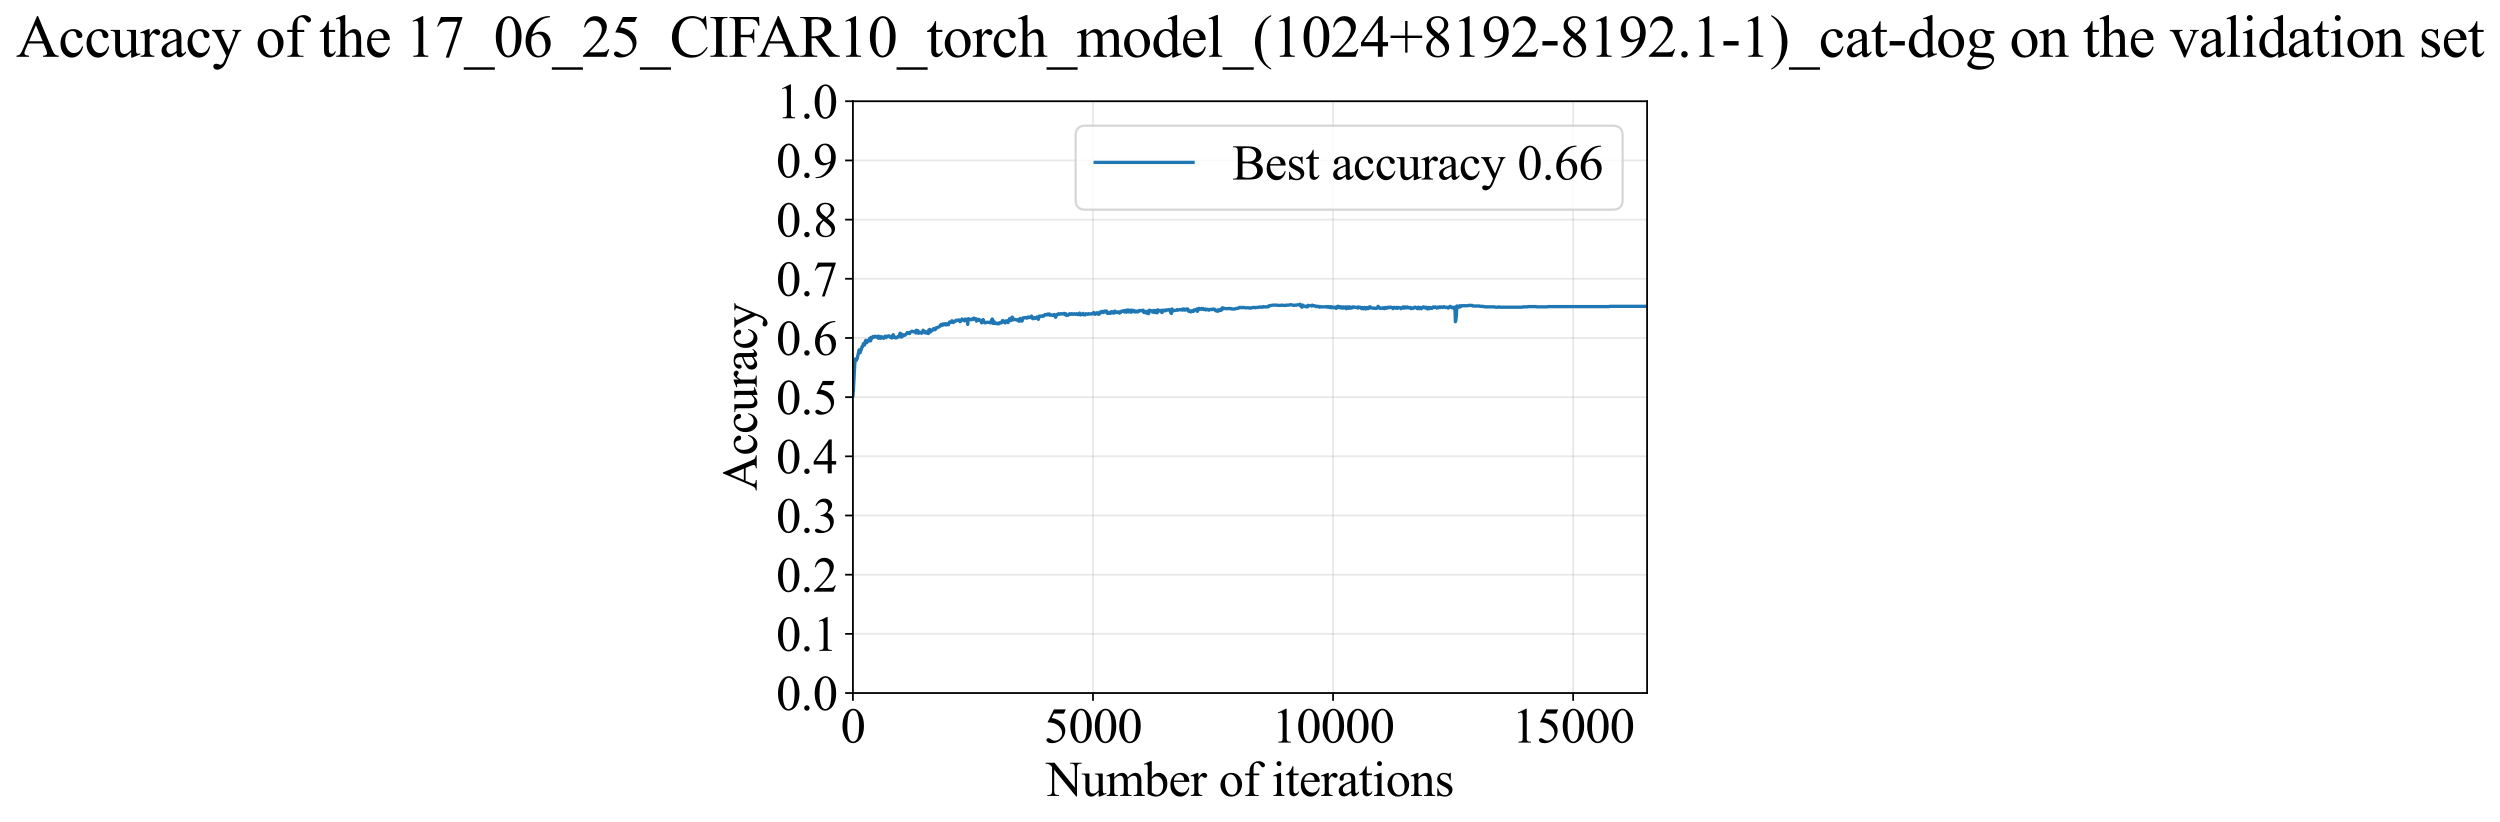 <?xml version="1.0" encoding="utf-8" standalone="no"?>
<!DOCTYPE svg PUBLIC "-//W3C//DTD SVG 1.1//EN"
  "http://www.w3.org/Graphics/SVG/1.1/DTD/svg11.dtd">
<svg xmlns:xlink="http://www.w3.org/1999/xlink" width="1124.186pt" height="369.808pt" viewBox="0 0 1124.186 369.808" xmlns="http://www.w3.org/2000/svg" version="1.1">
 <defs>
  <style type="text/css">*{stroke-linejoin: round; stroke-linecap: butt}</style>
 </defs>
 <g id="figure_1">
  <g id="patch_1">
   <path d="M 0 369.808 
L 1124.186 369.808 
L 1124.186 0 
L 0 0 
z
" style="fill: #ffffff"/>
  </g>
  <g id="axes_1">
   <g id="patch_2">
    <path d="M 383.533 311.644 
L 740.653 311.644 
L 740.653 45.532 
L 383.533 45.532 
z
" style="fill: #ffffff"/>
   </g>
   <g id="matplotlib.axis_1">
    <g id="xtick_1">
     <g id="line2d_1">
      <path d="M 383.533 311.644 
L 383.533 45.532 
" clip-path="url(#pc2fba74bab)" style="fill: none; stroke: #b0b0b0; stroke-opacity: 0.3; stroke-width: 0.8; stroke-linecap: square"/>
     </g>
     <g id="line2d_2">
      <defs>
       <path id="m80321ce158" d="M 0 0 
L 0 3.5 
" style="stroke: #000000; stroke-width: 0.8"/>
      </defs>
      <g>
       <use xlink:href="#m80321ce158" x="383.533" y="311.644" style="stroke: #000000; stroke-width: 0.8"/>
      </g>
     </g>
     <g id="text_1">
      <!-- 0 -->
      <g transform="translate(378.033 333.92) scale(0.22 -0.22)">
       <defs>
        <path id="TimesNewRomanPSMT-30" d="M 231 2094 
Q 231 2819 450 3342 
Q 669 3866 1031 4122 
Q 1313 4325 1613 4325 
Q 2100 4325 2488 3828 
Q 2972 3213 2972 2159 
Q 2972 1422 2759 906 
Q 2547 391 2217 158 
Q 1888 -75 1581 -75 
Q 975 -75 572 641 
Q 231 1244 231 2094 
z
M 844 2016 
Q 844 1141 1059 588 
Q 1238 122 1591 122 
Q 1759 122 1940 273 
Q 2122 425 2216 781 
Q 2359 1319 2359 2297 
Q 2359 3022 2209 3506 
Q 2097 3866 1919 4016 
Q 1791 4119 1609 4119 
Q 1397 4119 1231 3928 
Q 1006 3669 925 3112 
Q 844 2556 844 2016 
z
" transform="scale(0.016)"/>
       </defs>
       <use xlink:href="#TimesNewRomanPSMT-30"/>
      </g>
     </g>
    </g>
    <g id="xtick_2">
     <g id="line2d_3">
      <path d="M 491.489 311.644 
L 491.489 45.532 
" clip-path="url(#pc2fba74bab)" style="fill: none; stroke: #b0b0b0; stroke-opacity: 0.3; stroke-width: 0.8; stroke-linecap: square"/>
     </g>
     <g id="line2d_4">
      <g>
       <use xlink:href="#m80321ce158" x="491.489" y="311.644" style="stroke: #000000; stroke-width: 0.8"/>
      </g>
     </g>
     <g id="text_2">
      <!-- 5000 -->
      <g transform="translate(469.489 333.92) scale(0.22 -0.22)">
       <defs>
        <path id="TimesNewRomanPSMT-35" d="M 2778 4238 
L 2534 3706 
L 1259 3706 
L 981 3138 
Q 1809 3016 2294 2522 
Q 2709 2097 2709 1522 
Q 2709 1188 2573 903 
Q 2438 619 2231 419 
Q 2025 219 1772 97 
Q 1413 -75 1034 -75 
Q 653 -75 479 54 
Q 306 184 306 341 
Q 306 428 378 495 
Q 450 563 559 563 
Q 641 563 702 538 
Q 763 513 909 409 
Q 1144 247 1384 247 
Q 1750 247 2026 523 
Q 2303 800 2303 1197 
Q 2303 1581 2056 1914 
Q 1809 2247 1375 2428 
Q 1034 2569 447 2591 
L 1259 4238 
L 2778 4238 
z
" transform="scale(0.016)"/>
       </defs>
       <use xlink:href="#TimesNewRomanPSMT-35"/>
       <use xlink:href="#TimesNewRomanPSMT-30" transform="translate(50 0)"/>
       <use xlink:href="#TimesNewRomanPSMT-30" transform="translate(100 0)"/>
       <use xlink:href="#TimesNewRomanPSMT-30" transform="translate(150 0)"/>
      </g>
     </g>
    </g>
    <g id="xtick_3">
     <g id="line2d_5">
      <path d="M 599.446 311.644 
L 599.446 45.532 
" clip-path="url(#pc2fba74bab)" style="fill: none; stroke: #b0b0b0; stroke-opacity: 0.3; stroke-width: 0.8; stroke-linecap: square"/>
     </g>
     <g id="line2d_6">
      <g>
       <use xlink:href="#m80321ce158" x="599.446" y="311.644" style="stroke: #000000; stroke-width: 0.8"/>
      </g>
     </g>
     <g id="text_3">
      <!-- 10000 -->
      <g transform="translate(571.946 333.92) scale(0.22 -0.22)">
       <defs>
        <path id="TimesNewRomanPSMT-31" d="M 750 3822 
L 1781 4325 
L 1884 4325 
L 1884 747 
Q 1884 391 1914 303 
Q 1944 216 2037 169 
Q 2131 122 2419 116 
L 2419 0 
L 825 0 
L 825 116 
Q 1125 122 1212 167 
Q 1300 213 1334 289 
Q 1369 366 1369 747 
L 1369 3034 
Q 1369 3497 1338 3628 
Q 1316 3728 1258 3775 
Q 1200 3822 1119 3822 
Q 1003 3822 797 3725 
L 750 3822 
z
" transform="scale(0.016)"/>
       </defs>
       <use xlink:href="#TimesNewRomanPSMT-31"/>
       <use xlink:href="#TimesNewRomanPSMT-30" transform="translate(50 0)"/>
       <use xlink:href="#TimesNewRomanPSMT-30" transform="translate(100 0)"/>
       <use xlink:href="#TimesNewRomanPSMT-30" transform="translate(150 0)"/>
       <use xlink:href="#TimesNewRomanPSMT-30" transform="translate(200 0)"/>
      </g>
     </g>
    </g>
    <g id="xtick_4">
     <g id="line2d_7">
      <path d="M 707.402 311.644 
L 707.402 45.532 
" clip-path="url(#pc2fba74bab)" style="fill: none; stroke: #b0b0b0; stroke-opacity: 0.3; stroke-width: 0.8; stroke-linecap: square"/>
     </g>
     <g id="line2d_8">
      <g>
       <use xlink:href="#m80321ce158" x="707.402" y="311.644" style="stroke: #000000; stroke-width: 0.8"/>
      </g>
     </g>
     <g id="text_4">
      <!-- 15000 -->
      <g transform="translate(679.902 333.92) scale(0.22 -0.22)">
       <use xlink:href="#TimesNewRomanPSMT-31"/>
       <use xlink:href="#TimesNewRomanPSMT-35" transform="translate(50 0)"/>
       <use xlink:href="#TimesNewRomanPSMT-30" transform="translate(100 0)"/>
       <use xlink:href="#TimesNewRomanPSMT-30" transform="translate(150 0)"/>
       <use xlink:href="#TimesNewRomanPSMT-30" transform="translate(200 0)"/>
      </g>
     </g>
    </g>
    <g id="text_5">
     <!-- Number of iterations -->
     <g transform="translate(470.451 357.902) scale(0.22 -0.22)">
      <defs>
       <path id="TimesNewRomanPSMT-4e" d="M -84 4238 
L 1066 4238 
L 3656 1059 
L 3656 3503 
Q 3656 3894 3569 3991 
Q 3453 4122 3203 4122 
L 3056 4122 
L 3056 4238 
L 4531 4238 
L 4531 4122 
L 4381 4122 
Q 4113 4122 4000 3959 
Q 3931 3859 3931 3503 
L 3931 -69 
L 3819 -69 
L 1025 3344 
L 1025 734 
Q 1025 344 1109 247 
Q 1228 116 1475 116 
L 1625 116 
L 1625 0 
L 150 0 
L 150 116 
L 297 116 
Q 569 116 681 278 
Q 750 378 750 734 
L 750 3681 
Q 566 3897 470 3965 
Q 375 4034 191 4094 
Q 100 4122 -84 4122 
L -84 4238 
z
" transform="scale(0.016)"/>
       <path id="TimesNewRomanPSMT-75" d="M 2709 2863 
L 2709 1128 
Q 2709 631 2732 520 
Q 2756 409 2807 365 
Q 2859 322 2928 322 
Q 3025 322 3147 375 
L 3191 266 
L 2334 -88 
L 2194 -88 
L 2194 519 
Q 1825 119 1631 15 
Q 1438 -88 1222 -88 
Q 981 -88 804 51 
Q 628 191 559 409 
Q 491 628 491 1028 
L 491 2306 
Q 491 2509 447 2587 
Q 403 2666 317 2708 
Q 231 2750 6 2747 
L 6 2863 
L 1009 2863 
L 1009 947 
Q 1009 547 1148 422 
Q 1288 297 1484 297 
Q 1619 297 1789 381 
Q 1959 466 2194 703 
L 2194 2325 
Q 2194 2569 2105 2655 
Q 2016 2741 1734 2747 
L 1734 2863 
L 2709 2863 
z
" transform="scale(0.016)"/>
       <path id="TimesNewRomanPSMT-6d" d="M 1050 2338 
Q 1363 2650 1419 2697 
Q 1559 2816 1721 2881 
Q 1884 2947 2044 2947 
Q 2313 2947 2506 2790 
Q 2700 2634 2766 2338 
Q 3088 2713 3309 2830 
Q 3531 2947 3766 2947 
Q 3994 2947 4170 2830 
Q 4347 2713 4450 2447 
Q 4519 2266 4519 1878 
L 4519 647 
Q 4519 378 4559 278 
Q 4591 209 4675 161 
Q 4759 113 4950 113 
L 4950 0 
L 3538 0 
L 3538 113 
L 3597 113 
Q 3781 113 3884 184 
Q 3956 234 3988 344 
Q 4000 397 4000 647 
L 4000 1878 
Q 4000 2228 3916 2372 
Q 3794 2572 3525 2572 
Q 3359 2572 3192 2489 
Q 3025 2406 2788 2181 
L 2781 2147 
L 2788 2013 
L 2788 647 
Q 2788 353 2820 281 
Q 2853 209 2943 161 
Q 3034 113 3253 113 
L 3253 0 
L 1806 0 
L 1806 113 
Q 2044 113 2133 169 
Q 2222 225 2256 338 
Q 2272 391 2272 647 
L 2272 1878 
Q 2272 2228 2169 2381 
Q 2031 2581 1784 2581 
Q 1616 2581 1450 2491 
Q 1191 2353 1050 2181 
L 1050 647 
Q 1050 366 1089 281 
Q 1128 197 1204 155 
Q 1281 113 1516 113 
L 1516 0 
L 100 0 
L 100 113 
Q 297 113 375 155 
Q 453 197 493 289 
Q 534 381 534 647 
L 534 1741 
Q 534 2213 506 2350 
Q 484 2453 437 2492 
Q 391 2531 309 2531 
Q 222 2531 100 2484 
L 53 2597 
L 916 2947 
L 1050 2947 
L 1050 2338 
z
" transform="scale(0.016)"/>
       <path id="TimesNewRomanPSMT-62" d="M 984 2369 
Q 1400 2947 1881 2947 
Q 2322 2947 2650 2570 
Q 2978 2194 2978 1541 
Q 2978 778 2472 313 
Q 2038 -88 1503 -88 
Q 1253 -88 995 3 
Q 738 94 469 275 
L 469 3241 
Q 469 3728 445 3840 
Q 422 3953 372 3993 
Q 322 4034 247 4034 
Q 159 4034 28 3984 
L -16 4094 
L 844 4444 
L 984 4444 
L 984 2369 
z
M 984 2169 
L 984 456 
Q 1144 300 1314 220 
Q 1484 141 1663 141 
Q 1947 141 2192 453 
Q 2438 766 2438 1363 
Q 2438 1913 2192 2208 
Q 1947 2503 1634 2503 
Q 1469 2503 1303 2419 
Q 1178 2356 984 2169 
z
" transform="scale(0.016)"/>
       <path id="TimesNewRomanPSMT-65" d="M 681 1784 
Q 678 1147 991 784 
Q 1303 422 1725 422 
Q 2006 422 2214 576 
Q 2422 731 2563 1106 
L 2659 1044 
Q 2594 616 2278 264 
Q 1963 -88 1488 -88 
Q 972 -88 605 314 
Q 238 716 238 1394 
Q 238 2128 614 2539 
Q 991 2950 1559 2950 
Q 2041 2950 2350 2633 
Q 2659 2316 2659 1784 
L 681 1784 
z
M 681 1966 
L 2006 1966 
Q 1991 2241 1941 2353 
Q 1863 2528 1708 2628 
Q 1553 2728 1384 2728 
Q 1125 2728 920 2526 
Q 716 2325 681 1966 
z
" transform="scale(0.016)"/>
       <path id="TimesNewRomanPSMT-72" d="M 1038 2947 
L 1038 2303 
Q 1397 2947 1775 2947 
Q 1947 2947 2059 2842 
Q 2172 2738 2172 2600 
Q 2172 2478 2090 2393 
Q 2009 2309 1897 2309 
Q 1788 2309 1652 2417 
Q 1516 2525 1450 2525 
Q 1394 2525 1328 2463 
Q 1188 2334 1038 2041 
L 1038 669 
Q 1038 431 1097 309 
Q 1138 225 1241 169 
Q 1344 113 1538 113 
L 1538 0 
L 72 0 
L 72 113 
Q 291 113 397 181 
Q 475 231 506 341 
Q 522 394 522 644 
L 522 1753 
Q 522 2253 501 2348 
Q 481 2444 426 2487 
Q 372 2531 291 2531 
Q 194 2531 72 2484 
L 41 2597 
L 906 2947 
L 1038 2947 
z
" transform="scale(0.016)"/>
       <path id="TimesNewRomanPSMT-20" transform="scale(0.016)"/>
       <path id="TimesNewRomanPSMT-6f" d="M 1600 2947 
Q 2250 2947 2644 2453 
Q 2978 2031 2978 1484 
Q 2978 1100 2793 706 
Q 2609 313 2286 112 
Q 1963 -88 1566 -88 
Q 919 -88 538 428 
Q 216 863 216 1403 
Q 216 1797 411 2186 
Q 606 2575 925 2761 
Q 1244 2947 1600 2947 
z
M 1503 2744 
Q 1338 2744 1170 2645 
Q 1003 2547 900 2300 
Q 797 2053 797 1666 
Q 797 1041 1045 587 
Q 1294 134 1700 134 
Q 2003 134 2200 384 
Q 2397 634 2397 1244 
Q 2397 2006 2069 2444 
Q 1847 2744 1503 2744 
z
" transform="scale(0.016)"/>
       <path id="TimesNewRomanPSMT-66" d="M 1319 2638 
L 1319 756 
Q 1319 356 1406 250 
Q 1522 113 1716 113 
L 1975 113 
L 1975 0 
L 266 0 
L 266 113 
L 394 113 
Q 519 113 622 175 
Q 725 238 764 344 
Q 803 450 803 756 
L 803 2638 
L 247 2638 
L 247 2863 
L 803 2863 
L 803 3050 
Q 803 3478 940 3775 
Q 1078 4072 1361 4255 
Q 1644 4438 1997 4438 
Q 2325 4438 2600 4225 
Q 2781 4084 2781 3909 
Q 2781 3816 2700 3733 
Q 2619 3650 2525 3650 
Q 2453 3650 2373 3701 
Q 2294 3753 2178 3923 
Q 2063 4094 1966 4153 
Q 1869 4213 1750 4213 
Q 1606 4213 1506 4136 
Q 1406 4059 1362 3898 
Q 1319 3738 1319 3069 
L 1319 2863 
L 2056 2863 
L 2056 2638 
L 1319 2638 
z
" transform="scale(0.016)"/>
       <path id="TimesNewRomanPSMT-69" d="M 928 4444 
Q 1059 4444 1151 4351 
Q 1244 4259 1244 4128 
Q 1244 3997 1151 3903 
Q 1059 3809 928 3809 
Q 797 3809 703 3903 
Q 609 3997 609 4128 
Q 609 4259 701 4351 
Q 794 4444 928 4444 
z
M 1188 2947 
L 1188 647 
Q 1188 378 1227 289 
Q 1266 200 1342 156 
Q 1419 113 1622 113 
L 1622 0 
L 231 0 
L 231 113 
Q 441 113 512 153 
Q 584 194 626 287 
Q 669 381 669 647 
L 669 1750 
Q 669 2216 641 2353 
Q 619 2453 572 2492 
Q 525 2531 444 2531 
Q 356 2531 231 2484 
L 188 2597 
L 1050 2947 
L 1188 2947 
z
" transform="scale(0.016)"/>
       <path id="TimesNewRomanPSMT-74" d="M 1031 3803 
L 1031 2863 
L 1700 2863 
L 1700 2644 
L 1031 2644 
L 1031 788 
Q 1031 509 1111 412 
Q 1191 316 1316 316 
Q 1419 316 1516 380 
Q 1613 444 1666 569 
L 1788 569 
Q 1678 263 1478 108 
Q 1278 -47 1066 -47 
Q 922 -47 784 33 
Q 647 113 581 261 
Q 516 409 516 719 
L 516 2644 
L 63 2644 
L 63 2747 
Q 234 2816 414 2980 
Q 594 3144 734 3369 
Q 806 3488 934 3803 
L 1031 3803 
z
" transform="scale(0.016)"/>
       <path id="TimesNewRomanPSMT-61" d="M 1822 413 
Q 1381 72 1269 19 
Q 1100 -59 909 -59 
Q 613 -59 420 144 
Q 228 347 228 678 
Q 228 888 322 1041 
Q 450 1253 767 1440 
Q 1084 1628 1822 1897 
L 1822 2009 
Q 1822 2438 1686 2597 
Q 1550 2756 1291 2756 
Q 1094 2756 978 2650 
Q 859 2544 859 2406 
L 866 2225 
Q 866 2081 792 2003 
Q 719 1925 600 1925 
Q 484 1925 411 2006 
Q 338 2088 338 2228 
Q 338 2497 613 2722 
Q 888 2947 1384 2947 
Q 1766 2947 2009 2819 
Q 2194 2722 2281 2516 
Q 2338 2381 2338 1966 
L 2338 994 
Q 2338 584 2353 492 
Q 2369 400 2405 369 
Q 2441 338 2488 338 
Q 2538 338 2575 359 
Q 2641 400 2828 588 
L 2828 413 
Q 2478 -56 2159 -56 
Q 2006 -56 1915 50 
Q 1825 156 1822 413 
z
M 1822 616 
L 1822 1706 
Q 1350 1519 1213 1441 
Q 966 1303 859 1153 
Q 753 1003 753 825 
Q 753 600 887 451 
Q 1022 303 1197 303 
Q 1434 303 1822 616 
z
" transform="scale(0.016)"/>
       <path id="TimesNewRomanPSMT-6e" d="M 1034 2341 
Q 1538 2947 1994 2947 
Q 2228 2947 2397 2830 
Q 2566 2713 2666 2444 
Q 2734 2256 2734 1869 
L 2734 647 
Q 2734 375 2778 278 
Q 2813 200 2889 156 
Q 2966 113 3172 113 
L 3172 0 
L 1756 0 
L 1756 113 
L 1816 113 
Q 2016 113 2095 173 
Q 2175 234 2206 353 
Q 2219 400 2219 647 
L 2219 1819 
Q 2219 2209 2117 2386 
Q 2016 2563 1775 2563 
Q 1403 2563 1034 2156 
L 1034 647 
Q 1034 356 1069 288 
Q 1113 197 1189 155 
Q 1266 113 1500 113 
L 1500 0 
L 84 0 
L 84 113 
L 147 113 
Q 366 113 442 223 
Q 519 334 519 647 
L 519 1709 
Q 519 2225 495 2337 
Q 472 2450 423 2490 
Q 375 2531 294 2531 
Q 206 2531 84 2484 
L 38 2597 
L 900 2947 
L 1034 2947 
L 1034 2341 
z
" transform="scale(0.016)"/>
       <path id="TimesNewRomanPSMT-73" d="M 2050 2947 
L 2050 1972 
L 1947 1972 
Q 1828 2431 1642 2597 
Q 1456 2763 1169 2763 
Q 950 2763 815 2647 
Q 681 2531 681 2391 
Q 681 2216 781 2091 
Q 878 1963 1175 1819 
L 1631 1597 
Q 2266 1288 2266 781 
Q 2266 391 1970 151 
Q 1675 -88 1309 -88 
Q 1047 -88 709 6 
Q 606 38 541 38 
Q 469 38 428 -44 
L 325 -44 
L 325 978 
L 428 978 
Q 516 541 762 319 
Q 1009 97 1316 97 
Q 1531 97 1667 223 
Q 1803 350 1803 528 
Q 1803 744 1651 891 
Q 1500 1038 1047 1263 
Q 594 1488 453 1669 
Q 313 1847 313 2119 
Q 313 2472 555 2709 
Q 797 2947 1181 2947 
Q 1350 2947 1591 2875 
Q 1750 2828 1803 2828 
Q 1853 2828 1881 2850 
Q 1909 2872 1947 2947 
L 2050 2947 
z
" transform="scale(0.016)"/>
      </defs>
      <use xlink:href="#TimesNewRomanPSMT-4e"/>
      <use xlink:href="#TimesNewRomanPSMT-75" transform="translate(72.217 0)"/>
      <use xlink:href="#TimesNewRomanPSMT-6d" transform="translate(122.217 0)"/>
      <use xlink:href="#TimesNewRomanPSMT-62" transform="translate(200 0)"/>
      <use xlink:href="#TimesNewRomanPSMT-65" transform="translate(250 0)"/>
      <use xlink:href="#TimesNewRomanPSMT-72" transform="translate(294.385 0)"/>
      <use xlink:href="#TimesNewRomanPSMT-20" transform="translate(327.686 0)"/>
      <use xlink:href="#TimesNewRomanPSMT-6f" transform="translate(352.686 0)"/>
      <use xlink:href="#TimesNewRomanPSMT-66" transform="translate(402.686 0)"/>
      <use xlink:href="#TimesNewRomanPSMT-20" transform="translate(435.986 0)"/>
      <use xlink:href="#TimesNewRomanPSMT-69" transform="translate(460.986 0)"/>
      <use xlink:href="#TimesNewRomanPSMT-74" transform="translate(488.77 0)"/>
      <use xlink:href="#TimesNewRomanPSMT-65" transform="translate(516.553 0)"/>
      <use xlink:href="#TimesNewRomanPSMT-72" transform="translate(560.938 0)"/>
      <use xlink:href="#TimesNewRomanPSMT-61" transform="translate(594.238 0)"/>
      <use xlink:href="#TimesNewRomanPSMT-74" transform="translate(638.623 0)"/>
      <use xlink:href="#TimesNewRomanPSMT-69" transform="translate(666.406 0)"/>
      <use xlink:href="#TimesNewRomanPSMT-6f" transform="translate(694.189 0)"/>
      <use xlink:href="#TimesNewRomanPSMT-6e" transform="translate(744.189 0)"/>
      <use xlink:href="#TimesNewRomanPSMT-73" transform="translate(794.189 0)"/>
     </g>
    </g>
   </g>
   <g id="matplotlib.axis_2">
    <g id="ytick_1">
     <g id="line2d_9">
      <path d="M 383.533 311.644 
L 740.653 311.644 
" clip-path="url(#pc2fba74bab)" style="fill: none; stroke: #b0b0b0; stroke-opacity: 0.3; stroke-width: 0.8; stroke-linecap: square"/>
     </g>
     <g id="line2d_10">
      <defs>
       <path id="m5f07197701" d="M 0 0 
L -3.5 0 
" style="stroke: #000000; stroke-width: 0.8"/>
      </defs>
      <g>
       <use xlink:href="#m5f07197701" x="383.533" y="311.644" style="stroke: #000000; stroke-width: 0.8"/>
      </g>
     </g>
     <g id="text_6">
      <!-- 0.0 -->
      <g transform="translate(349.033 319.282) scale(0.22 -0.22)">
       <defs>
        <path id="TimesNewRomanPSMT-2e" d="M 800 606 
Q 947 606 1047 504 
Q 1147 403 1147 259 
Q 1147 116 1045 14 
Q 944 -88 800 -88 
Q 656 -88 554 14 
Q 453 116 453 259 
Q 453 406 554 506 
Q 656 606 800 606 
z
" transform="scale(0.016)"/>
       </defs>
       <use xlink:href="#TimesNewRomanPSMT-30"/>
       <use xlink:href="#TimesNewRomanPSMT-2e" transform="translate(50 0)"/>
       <use xlink:href="#TimesNewRomanPSMT-30" transform="translate(75 0)"/>
      </g>
     </g>
    </g>
    <g id="ytick_2">
     <g id="line2d_11">
      <path d="M 383.533 285.032 
L 740.653 285.032 
" clip-path="url(#pc2fba74bab)" style="fill: none; stroke: #b0b0b0; stroke-opacity: 0.3; stroke-width: 0.8; stroke-linecap: square"/>
     </g>
     <g id="line2d_12">
      <g>
       <use xlink:href="#m5f07197701" x="383.533" y="285.032" style="stroke: #000000; stroke-width: 0.8"/>
      </g>
     </g>
     <g id="text_7">
      <!-- 0.1 -->
      <g transform="translate(349.033 292.67) scale(0.22 -0.22)">
       <use xlink:href="#TimesNewRomanPSMT-30"/>
       <use xlink:href="#TimesNewRomanPSMT-2e" transform="translate(50 0)"/>
       <use xlink:href="#TimesNewRomanPSMT-31" transform="translate(75 0)"/>
      </g>
     </g>
    </g>
    <g id="ytick_3">
     <g id="line2d_13">
      <path d="M 383.533 258.421 
L 740.653 258.421 
" clip-path="url(#pc2fba74bab)" style="fill: none; stroke: #b0b0b0; stroke-opacity: 0.3; stroke-width: 0.8; stroke-linecap: square"/>
     </g>
     <g id="line2d_14">
      <g>
       <use xlink:href="#m5f07197701" x="383.533" y="258.421" style="stroke: #000000; stroke-width: 0.8"/>
      </g>
     </g>
     <g id="text_8">
      <!-- 0.2 -->
      <g transform="translate(349.033 266.059) scale(0.22 -0.22)">
       <defs>
        <path id="TimesNewRomanPSMT-32" d="M 2934 816 
L 2638 0 
L 138 0 
L 138 116 
Q 1241 1122 1691 1759 
Q 2141 2397 2141 2925 
Q 2141 3328 1894 3587 
Q 1647 3847 1303 3847 
Q 991 3847 742 3664 
Q 494 3481 375 3128 
L 259 3128 
Q 338 3706 661 4015 
Q 984 4325 1469 4325 
Q 1984 4325 2329 3994 
Q 2675 3663 2675 3213 
Q 2675 2891 2525 2569 
Q 2294 2063 1775 1497 
Q 997 647 803 472 
L 1909 472 
Q 2247 472 2383 497 
Q 2519 522 2628 598 
Q 2738 675 2819 816 
L 2934 816 
z
" transform="scale(0.016)"/>
       </defs>
       <use xlink:href="#TimesNewRomanPSMT-30"/>
       <use xlink:href="#TimesNewRomanPSMT-2e" transform="translate(50 0)"/>
       <use xlink:href="#TimesNewRomanPSMT-32" transform="translate(75 0)"/>
      </g>
     </g>
    </g>
    <g id="ytick_4">
     <g id="line2d_15">
      <path d="M 383.533 231.81 
L 740.653 231.81 
" clip-path="url(#pc2fba74bab)" style="fill: none; stroke: #b0b0b0; stroke-opacity: 0.3; stroke-width: 0.8; stroke-linecap: square"/>
     </g>
     <g id="line2d_16">
      <g>
       <use xlink:href="#m5f07197701" x="383.533" y="231.81" style="stroke: #000000; stroke-width: 0.8"/>
      </g>
     </g>
     <g id="text_9">
      <!-- 0.3 -->
      <g transform="translate(349.033 239.448) scale(0.22 -0.22)">
       <defs>
        <path id="TimesNewRomanPSMT-33" d="M 325 3431 
Q 506 3859 782 4092 
Q 1059 4325 1472 4325 
Q 1981 4325 2253 3994 
Q 2459 3747 2459 3466 
Q 2459 3003 1878 2509 
Q 2269 2356 2469 2072 
Q 2669 1788 2669 1403 
Q 2669 853 2319 450 
Q 1863 -75 997 -75 
Q 569 -75 414 31 
Q 259 138 259 259 
Q 259 350 332 419 
Q 406 488 509 488 
Q 588 488 669 463 
Q 722 447 909 348 
Q 1097 250 1169 231 
Q 1284 197 1416 197 
Q 1734 197 1970 444 
Q 2206 691 2206 1028 
Q 2206 1275 2097 1509 
Q 2016 1684 1919 1775 
Q 1784 1900 1550 2001 
Q 1316 2103 1072 2103 
L 972 2103 
L 972 2197 
Q 1219 2228 1467 2375 
Q 1716 2522 1828 2728 
Q 1941 2934 1941 3181 
Q 1941 3503 1739 3701 
Q 1538 3900 1238 3900 
Q 753 3900 428 3381 
L 325 3431 
z
" transform="scale(0.016)"/>
       </defs>
       <use xlink:href="#TimesNewRomanPSMT-30"/>
       <use xlink:href="#TimesNewRomanPSMT-2e" transform="translate(50 0)"/>
       <use xlink:href="#TimesNewRomanPSMT-33" transform="translate(75 0)"/>
      </g>
     </g>
    </g>
    <g id="ytick_5">
     <g id="line2d_17">
      <path d="M 383.533 205.199 
L 740.653 205.199 
" clip-path="url(#pc2fba74bab)" style="fill: none; stroke: #b0b0b0; stroke-opacity: 0.3; stroke-width: 0.8; stroke-linecap: square"/>
     </g>
     <g id="line2d_18">
      <g>
       <use xlink:href="#m5f07197701" x="383.533" y="205.199" style="stroke: #000000; stroke-width: 0.8"/>
      </g>
     </g>
     <g id="text_10">
      <!-- 0.4 -->
      <g transform="translate(349.033 212.837) scale(0.22 -0.22)">
       <defs>
        <path id="TimesNewRomanPSMT-34" d="M 2978 1563 
L 2978 1119 
L 2409 1119 
L 2409 0 
L 1894 0 
L 1894 1119 
L 100 1119 
L 100 1519 
L 2066 4325 
L 2409 4325 
L 2409 1563 
L 2978 1563 
z
M 1894 1563 
L 1894 3666 
L 406 1563 
L 1894 1563 
z
" transform="scale(0.016)"/>
       </defs>
       <use xlink:href="#TimesNewRomanPSMT-30"/>
       <use xlink:href="#TimesNewRomanPSMT-2e" transform="translate(50 0)"/>
       <use xlink:href="#TimesNewRomanPSMT-34" transform="translate(75 0)"/>
      </g>
     </g>
    </g>
    <g id="ytick_6">
     <g id="line2d_19">
      <path d="M 383.533 178.588 
L 740.653 178.588 
" clip-path="url(#pc2fba74bab)" style="fill: none; stroke: #b0b0b0; stroke-opacity: 0.3; stroke-width: 0.8; stroke-linecap: square"/>
     </g>
     <g id="line2d_20">
      <g>
       <use xlink:href="#m5f07197701" x="383.533" y="178.588" style="stroke: #000000; stroke-width: 0.8"/>
      </g>
     </g>
     <g id="text_11">
      <!-- 0.5 -->
      <g transform="translate(349.033 186.226) scale(0.22 -0.22)">
       <use xlink:href="#TimesNewRomanPSMT-30"/>
       <use xlink:href="#TimesNewRomanPSMT-2e" transform="translate(50 0)"/>
       <use xlink:href="#TimesNewRomanPSMT-35" transform="translate(75 0)"/>
      </g>
     </g>
    </g>
    <g id="ytick_7">
     <g id="line2d_21">
      <path d="M 383.533 151.976 
L 740.653 151.976 
" clip-path="url(#pc2fba74bab)" style="fill: none; stroke: #b0b0b0; stroke-opacity: 0.3; stroke-width: 0.8; stroke-linecap: square"/>
     </g>
     <g id="line2d_22">
      <g>
       <use xlink:href="#m5f07197701" x="383.533" y="151.976" style="stroke: #000000; stroke-width: 0.8"/>
      </g>
     </g>
     <g id="text_12">
      <!-- 0.6 -->
      <g transform="translate(349.033 159.614) scale(0.22 -0.22)">
       <defs>
        <path id="TimesNewRomanPSMT-36" d="M 2869 4325 
L 2869 4209 
Q 2456 4169 2195 4045 
Q 1934 3922 1679 3669 
Q 1425 3416 1258 3105 
Q 1091 2794 978 2366 
Q 1428 2675 1881 2675 
Q 2316 2675 2634 2325 
Q 2953 1975 2953 1425 
Q 2953 894 2631 456 
Q 2244 -75 1606 -75 
Q 1172 -75 869 213 
Q 275 772 275 1663 
Q 275 2231 503 2743 
Q 731 3256 1154 3653 
Q 1578 4050 1965 4187 
Q 2353 4325 2688 4325 
L 2869 4325 
z
M 925 2138 
Q 869 1716 869 1456 
Q 869 1156 980 804 
Q 1091 453 1309 247 
Q 1469 100 1697 100 
Q 1969 100 2183 356 
Q 2397 613 2397 1088 
Q 2397 1622 2184 2012 
Q 1972 2403 1581 2403 
Q 1463 2403 1327 2353 
Q 1191 2303 925 2138 
z
" transform="scale(0.016)"/>
       </defs>
       <use xlink:href="#TimesNewRomanPSMT-30"/>
       <use xlink:href="#TimesNewRomanPSMT-2e" transform="translate(50 0)"/>
       <use xlink:href="#TimesNewRomanPSMT-36" transform="translate(75 0)"/>
      </g>
     </g>
    </g>
    <g id="ytick_8">
     <g id="line2d_23">
      <path d="M 383.533 125.365 
L 740.653 125.365 
" clip-path="url(#pc2fba74bab)" style="fill: none; stroke: #b0b0b0; stroke-opacity: 0.3; stroke-width: 0.8; stroke-linecap: square"/>
     </g>
     <g id="line2d_24">
      <g>
       <use xlink:href="#m5f07197701" x="383.533" y="125.365" style="stroke: #000000; stroke-width: 0.8"/>
      </g>
     </g>
     <g id="text_13">
      <!-- 0.7 -->
      <g transform="translate(349.033 133.003) scale(0.22 -0.22)">
       <defs>
        <path id="TimesNewRomanPSMT-37" d="M 644 4238 
L 2916 4238 
L 2916 4119 
L 1503 -88 
L 1153 -88 
L 2419 3728 
L 1253 3728 
Q 900 3728 750 3644 
Q 488 3500 328 3200 
L 238 3234 
L 644 4238 
z
" transform="scale(0.016)"/>
       </defs>
       <use xlink:href="#TimesNewRomanPSMT-30"/>
       <use xlink:href="#TimesNewRomanPSMT-2e" transform="translate(50 0)"/>
       <use xlink:href="#TimesNewRomanPSMT-37" transform="translate(75 0)"/>
      </g>
     </g>
    </g>
    <g id="ytick_9">
     <g id="line2d_25">
      <path d="M 383.533 98.754 
L 740.653 98.754 
" clip-path="url(#pc2fba74bab)" style="fill: none; stroke: #b0b0b0; stroke-opacity: 0.3; stroke-width: 0.8; stroke-linecap: square"/>
     </g>
     <g id="line2d_26">
      <g>
       <use xlink:href="#m5f07197701" x="383.533" y="98.754" style="stroke: #000000; stroke-width: 0.8"/>
      </g>
     </g>
     <g id="text_14">
      <!-- 0.8 -->
      <g transform="translate(349.033 106.392) scale(0.22 -0.22)">
       <defs>
        <path id="TimesNewRomanPSMT-38" d="M 1228 2134 
Q 725 2547 579 2797 
Q 434 3047 434 3316 
Q 434 3728 753 4026 
Q 1072 4325 1600 4325 
Q 2113 4325 2425 4047 
Q 2738 3769 2738 3413 
Q 2738 3175 2569 2928 
Q 2400 2681 1866 2347 
Q 2416 1922 2594 1678 
Q 2831 1359 2831 1006 
Q 2831 559 2490 242 
Q 2150 -75 1597 -75 
Q 994 -75 656 303 
Q 388 606 388 966 
Q 388 1247 577 1523 
Q 766 1800 1228 2134 
z
M 1719 2469 
Q 2094 2806 2194 3001 
Q 2294 3197 2294 3444 
Q 2294 3772 2109 3958 
Q 1925 4144 1606 4144 
Q 1288 4144 1088 3959 
Q 888 3775 888 3528 
Q 888 3366 970 3203 
Q 1053 3041 1206 2894 
L 1719 2469 
z
M 1375 2016 
Q 1116 1797 991 1539 
Q 866 1281 866 981 
Q 866 578 1086 336 
Q 1306 94 1647 94 
Q 1984 94 2187 284 
Q 2391 475 2391 747 
Q 2391 972 2272 1150 
Q 2050 1481 1375 2016 
z
" transform="scale(0.016)"/>
       </defs>
       <use xlink:href="#TimesNewRomanPSMT-30"/>
       <use xlink:href="#TimesNewRomanPSMT-2e" transform="translate(50 0)"/>
       <use xlink:href="#TimesNewRomanPSMT-38" transform="translate(75 0)"/>
      </g>
     </g>
    </g>
    <g id="ytick_10">
     <g id="line2d_27">
      <path d="M 383.533 72.143 
L 740.653 72.143 
" clip-path="url(#pc2fba74bab)" style="fill: none; stroke: #b0b0b0; stroke-opacity: 0.3; stroke-width: 0.8; stroke-linecap: square"/>
     </g>
     <g id="line2d_28">
      <g>
       <use xlink:href="#m5f07197701" x="383.533" y="72.143" style="stroke: #000000; stroke-width: 0.8"/>
      </g>
     </g>
     <g id="text_15">
      <!-- 0.9 -->
      <g transform="translate(349.033 79.781) scale(0.22 -0.22)">
       <defs>
        <path id="TimesNewRomanPSMT-39" d="M 338 -88 
L 338 28 
Q 744 34 1094 217 
Q 1444 400 1770 856 
Q 2097 1313 2225 1859 
Q 1734 1544 1338 1544 
Q 891 1544 572 1889 
Q 253 2234 253 2806 
Q 253 3363 572 3797 
Q 956 4325 1575 4325 
Q 2097 4325 2469 3894 
Q 2925 3359 2925 2575 
Q 2925 1869 2578 1258 
Q 2231 647 1613 244 
Q 1109 -88 516 -88 
L 338 -88 
z
M 2275 2091 
Q 2331 2497 2331 2741 
Q 2331 3044 2228 3395 
Q 2125 3747 1936 3934 
Q 1747 4122 1506 4122 
Q 1228 4122 1018 3872 
Q 809 3622 809 3128 
Q 809 2469 1088 2097 
Q 1291 1828 1588 1828 
Q 1731 1828 1928 1897 
Q 2125 1966 2275 2091 
z
" transform="scale(0.016)"/>
       </defs>
       <use xlink:href="#TimesNewRomanPSMT-30"/>
       <use xlink:href="#TimesNewRomanPSMT-2e" transform="translate(50 0)"/>
       <use xlink:href="#TimesNewRomanPSMT-39" transform="translate(75 0)"/>
      </g>
     </g>
    </g>
    <g id="ytick_11">
     <g id="line2d_29">
      <path d="M 383.533 45.532 
L 740.653 45.532 
" clip-path="url(#pc2fba74bab)" style="fill: none; stroke: #b0b0b0; stroke-opacity: 0.3; stroke-width: 0.8; stroke-linecap: square"/>
     </g>
     <g id="line2d_30">
      <g>
       <use xlink:href="#m5f07197701" x="383.533" y="45.532" style="stroke: #000000; stroke-width: 0.8"/>
      </g>
     </g>
     <g id="text_16">
      <!-- 1.0 -->
      <g transform="translate(349.033 53.17) scale(0.22 -0.22)">
       <use xlink:href="#TimesNewRomanPSMT-31"/>
       <use xlink:href="#TimesNewRomanPSMT-2e" transform="translate(50 0)"/>
       <use xlink:href="#TimesNewRomanPSMT-30" transform="translate(75 0)"/>
      </g>
     </g>
    </g>
    <g id="text_17">
     <!-- Accuracy -->
     <g transform="translate(340.286 220.726) rotate(-90) scale(0.22 -0.22)">
      <defs>
       <path id="TimesNewRomanPSMT-41" d="M 2928 1419 
L 1288 1419 
L 1000 750 
Q 894 503 894 381 
Q 894 284 986 211 
Q 1078 138 1384 116 
L 1384 0 
L 50 0 
L 50 116 
Q 316 163 394 238 
Q 553 388 747 847 
L 2238 4334 
L 2347 4334 
L 3822 809 
Q 4000 384 4145 257 
Q 4291 131 4550 116 
L 4550 0 
L 2878 0 
L 2878 116 
Q 3131 128 3220 200 
Q 3309 272 3309 375 
Q 3309 513 3184 809 
L 2928 1419 
z
M 2841 1650 
L 2122 3363 
L 1384 1650 
L 2841 1650 
z
" transform="scale(0.016)"/>
       <path id="TimesNewRomanPSMT-63" d="M 2631 1088 
Q 2516 522 2178 217 
Q 1841 -88 1431 -88 
Q 944 -88 581 321 
Q 219 731 219 1428 
Q 219 2103 620 2525 
Q 1022 2947 1584 2947 
Q 2006 2947 2278 2723 
Q 2550 2500 2550 2259 
Q 2550 2141 2473 2067 
Q 2397 1994 2259 1994 
Q 2075 1994 1981 2113 
Q 1928 2178 1911 2362 
Q 1894 2547 1784 2644 
Q 1675 2738 1481 2738 
Q 1169 2738 978 2506 
Q 725 2200 725 1697 
Q 725 1184 976 792 
Q 1228 400 1656 400 
Q 1963 400 2206 609 
Q 2378 753 2541 1131 
L 2631 1088 
z
" transform="scale(0.016)"/>
       <path id="TimesNewRomanPSMT-79" d="M 38 2863 
L 1372 2863 
L 1372 2747 
L 1306 2747 
Q 1166 2747 1095 2686 
Q 1025 2625 1025 2534 
Q 1025 2413 1128 2197 
L 1825 753 
L 2466 2334 
Q 2519 2463 2519 2588 
Q 2519 2644 2497 2672 
Q 2472 2706 2419 2726 
Q 2366 2747 2231 2747 
L 2231 2863 
L 3163 2863 
L 3163 2747 
Q 3047 2734 2984 2696 
Q 2922 2659 2847 2556 
Q 2819 2513 2741 2316 
L 1575 -541 
Q 1406 -956 1132 -1168 
Q 859 -1381 606 -1381 
Q 422 -1381 303 -1275 
Q 184 -1169 184 -1031 
Q 184 -900 270 -820 
Q 356 -741 506 -741 
Q 609 -741 788 -809 
Q 913 -856 944 -856 
Q 1038 -856 1148 -759 
Q 1259 -663 1372 -384 
L 1575 113 
L 547 2272 
Q 500 2369 397 2513 
Q 319 2622 269 2659 
Q 197 2709 38 2747 
L 38 2863 
z
" transform="scale(0.016)"/>
      </defs>
      <use xlink:href="#TimesNewRomanPSMT-41"/>
      <use xlink:href="#TimesNewRomanPSMT-63" transform="translate(72.217 0)"/>
      <use xlink:href="#TimesNewRomanPSMT-63" transform="translate(116.602 0)"/>
      <use xlink:href="#TimesNewRomanPSMT-75" transform="translate(160.986 0)"/>
      <use xlink:href="#TimesNewRomanPSMT-72" transform="translate(210.986 0)"/>
      <use xlink:href="#TimesNewRomanPSMT-61" transform="translate(244.287 0)"/>
      <use xlink:href="#TimesNewRomanPSMT-63" transform="translate(288.672 0)"/>
      <use xlink:href="#TimesNewRomanPSMT-79" transform="translate(333.057 0)"/>
     </g>
    </g>
   </g>
   <g id="line2d_31">
    <path d="M 383.533 177.922 
L 383.749 175.527 
L 384.397 163.02 
L 384.613 161.423 
L 384.829 162.222 
L 385.045 162.089 
L 385.477 161.157 
L 386.342 157.299 
L 386.774 158.629 
L 386.99 157.698 
L 387.206 157.432 
L 387.638 155.835 
L 387.854 155.968 
L 388.286 154.504 
L 388.502 154.504 
L 388.718 155.17 
L 388.934 154.504 
L 389.15 153.307 
L 389.366 153.041 
L 389.582 153.174 
L 389.798 154.105 
L 390.014 153.44 
L 390.23 153.174 
L 390.446 153.307 
L 390.662 153.307 
L 391.094 152.109 
L 391.311 153.307 
L 391.527 153.174 
L 391.743 151.71 
L 391.959 152.242 
L 392.175 151.843 
L 392.391 151.843 
L 392.607 151.311 
L 393.039 151.577 
L 393.255 151.577 
L 393.471 151.178 
L 394.119 151.577 
L 394.335 151.311 
L 394.551 151.311 
L 394.767 151.976 
L 394.983 151.178 
L 395.199 152.109 
L 395.631 151.311 
L 395.847 151.444 
L 396.063 152.109 
L 396.28 151.577 
L 396.496 151.444 
L 396.712 151.577 
L 397.144 151.976 
L 397.36 152.109 
L 397.576 151.577 
L 397.792 151.577 
L 398.008 151.178 
L 398.44 151.843 
L 398.656 151.311 
L 398.872 151.178 
L 399.088 151.311 
L 399.52 151.045 
L 399.736 151.045 
L 399.952 151.178 
L 400.384 151.71 
L 400.6 151.577 
L 400.816 151.71 
L 401.032 151.976 
L 401.249 151.045 
L 401.681 150.513 
L 401.897 151.71 
L 402.113 151.71 
L 402.329 151.843 
L 402.545 151.577 
L 402.761 151.71 
L 402.977 151.976 
L 403.409 151.71 
L 403.841 151.311 
L 404.057 151.311 
L 404.273 151.444 
L 404.489 150.912 
L 404.705 149.847 
L 404.921 151.311 
L 405.137 150.114 
L 405.353 151.577 
L 405.569 151.444 
L 405.785 150.38 
L 406.001 151.045 
L 406.218 150.646 
L 406.65 150.646 
L 406.866 150.779 
L 407.514 150.114 
L 407.73 149.98 
L 407.946 149.581 
L 408.162 149.98 
L 408.594 149.581 
L 408.81 149.581 
L 409.026 149.98 
L 409.242 149.448 
L 409.674 149.182 
L 409.89 149.182 
L 410.106 148.916 
L 410.322 149.049 
L 410.538 149.049 
L 410.754 149.182 
L 410.97 149.182 
L 411.187 149.049 
L 411.403 149.049 
L 411.619 148.916 
L 411.835 149.714 
L 412.051 148.517 
L 412.267 149.049 
L 412.699 148.65 
L 412.915 149.847 
L 413.131 149.182 
L 413.347 149.581 
L 413.563 149.714 
L 413.779 149.448 
L 414.211 149.448 
L 414.427 149.847 
L 414.643 149.714 
L 414.859 149.315 
L 415.075 148.517 
L 415.291 149.182 
L 415.723 148.916 
L 415.939 149.581 
L 416.156 149.714 
L 416.372 149.182 
L 417.02 149.847 
L 417.236 149.847 
L 417.452 149.98 
L 417.668 148.384 
L 417.884 148.783 
L 418.1 148.118 
L 418.316 149.315 
L 418.748 148.783 
L 418.964 148.783 
L 419.828 147.718 
L 420.044 148.251 
L 420.26 147.985 
L 420.476 148.251 
L 420.692 147.985 
L 420.908 147.452 
L 421.125 147.319 
L 421.341 147.452 
L 421.989 147.053 
L 422.205 147.053 
L 422.421 146.92 
L 422.853 146.255 
L 423.069 146.122 
L 423.285 145.856 
L 423.501 146.388 
L 423.717 146.255 
L 423.933 145.723 
L 424.149 146.122 
L 424.365 145.723 
L 424.581 145.59 
L 424.797 145.989 
L 425.013 145.59 
L 425.229 146.122 
L 425.445 146.122 
L 425.661 145.59 
L 425.877 145.723 
L 426.094 145.59 
L 426.31 145.989 
L 426.526 145.989 
L 426.958 144.791 
L 427.174 144.791 
L 427.39 144.924 
L 427.822 144.924 
L 428.038 144.259 
L 428.254 144.924 
L 428.47 144.392 
L 428.686 145.057 
L 428.902 144.658 
L 429.118 144.525 
L 429.55 144.525 
L 429.766 144.126 
L 429.982 143.993 
L 430.198 144.126 
L 430.414 143.993 
L 430.63 143.993 
L 430.846 144.126 
L 431.279 143.86 
L 431.495 143.993 
L 431.711 144.658 
L 431.927 144.525 
L 432.143 143.993 
L 432.359 144.126 
L 432.575 143.461 
L 433.007 143.727 
L 433.223 143.727 
L 433.439 143.86 
L 433.655 144.259 
L 434.087 143.461 
L 434.303 143.86 
L 434.519 143.727 
L 434.735 143.727 
L 434.951 144.392 
L 435.167 145.856 
L 435.383 143.328 
L 435.599 143.328 
L 435.815 143.461 
L 436.032 143.727 
L 436.68 143.727 
L 436.896 143.594 
L 437.112 143.727 
L 437.328 143.328 
L 437.76 143.594 
L 437.976 143.062 
L 438.192 143.195 
L 438.624 143.594 
L 438.84 143.328 
L 439.056 144.392 
L 439.272 143.594 
L 439.488 144.126 
L 439.704 143.993 
L 440.136 143.594 
L 440.352 144.126 
L 440.568 143.86 
L 440.784 144.126 
L 441.001 144.126 
L 441.217 144.525 
L 441.433 145.19 
L 441.649 145.057 
L 442.081 143.727 
L 442.297 143.993 
L 442.513 144.924 
L 442.729 144.924 
L 442.945 145.19 
L 443.161 145.057 
L 443.593 145.057 
L 443.809 144.924 
L 445.105 144.924 
L 445.321 145.19 
L 445.537 145.057 
L 445.753 145.057 
L 445.97 143.727 
L 446.186 143.461 
L 446.402 143.86 
L 446.618 145.457 
L 446.834 144.525 
L 447.05 144.658 
L 447.266 145.457 
L 447.482 145.457 
L 447.698 145.323 
L 448.13 145.323 
L 448.346 145.59 
L 448.562 145.59 
L 448.778 145.323 
L 448.994 145.323 
L 449.21 145.59 
L 449.426 145.19 
L 449.642 145.057 
L 449.858 145.057 
L 450.074 145.19 
L 450.29 145.19 
L 450.506 145.057 
L 450.722 144.259 
L 450.939 144.126 
L 451.371 144.791 
L 451.587 144.525 
L 451.803 145.057 
L 452.019 145.19 
L 452.235 144.525 
L 452.451 144.259 
L 452.667 144.392 
L 452.883 144.259 
L 453.099 144.392 
L 453.315 145.057 
L 453.747 143.86 
L 453.963 143.328 
L 454.179 143.993 
L 454.395 144.126 
L 454.611 144.126 
L 454.827 143.062 
L 455.043 142.662 
L 455.259 142.662 
L 455.475 143.86 
L 455.691 143.461 
L 456.124 143.727 
L 456.34 143.594 
L 456.556 143.727 
L 456.772 143.727 
L 456.988 143.86 
L 457.204 143.86 
L 457.42 143.993 
L 457.636 143.727 
L 458.068 144.392 
L 458.5 144.392 
L 458.716 143.195 
L 458.932 143.461 
L 459.148 144.126 
L 459.58 144.392 
L 459.796 143.86 
L 460.012 142.928 
L 460.66 142.928 
L 460.877 142.795 
L 461.093 142.928 
L 461.309 142.928 
L 461.525 142.795 
L 461.741 143.062 
L 462.173 142.662 
L 462.389 142.529 
L 462.605 142.795 
L 463.037 142.795 
L 463.253 142.529 
L 463.469 142.662 
L 463.685 142.529 
L 463.901 142.13 
L 464.117 143.062 
L 464.549 143.328 
L 464.765 143.062 
L 464.981 143.062 
L 465.197 142.795 
L 465.629 143.195 
L 465.846 142.928 
L 466.062 142.928 
L 466.278 142.529 
L 466.494 142.795 
L 466.71 142.795 
L 466.926 143.594 
L 467.358 142.13 
L 467.574 142.13 
L 467.79 142.263 
L 468.006 142.13 
L 468.438 142.13 
L 468.654 142.263 
L 468.87 142.13 
L 469.086 141.864 
L 469.302 142.13 
L 469.95 141.465 
L 470.166 141.598 
L 470.382 141.465 
L 470.598 141.598 
L 470.815 141.332 
L 471.031 141.598 
L 471.247 141.199 
L 471.679 141.598 
L 471.895 141.199 
L 472.111 141.731 
L 472.543 141.731 
L 472.759 141.598 
L 472.975 141.731 
L 473.191 141.731 
L 473.407 141.864 
L 473.623 141.598 
L 473.839 141.731 
L 474.055 141.465 
L 474.487 141.997 
L 474.703 142.662 
L 475.135 141.465 
L 475.351 141.465 
L 475.567 141.332 
L 475.784 141.332 
L 476 141.066 
L 476.216 141.332 
L 476.432 141.332 
L 476.864 141.066 
L 477.08 141.199 
L 477.296 141.066 
L 477.512 141.199 
L 477.728 141.199 
L 477.944 141.066 
L 478.16 141.066 
L 478.376 140.933 
L 478.592 140.933 
L 478.808 141.465 
L 479.024 141.465 
L 479.24 141.066 
L 479.456 141.731 
L 479.672 141.864 
L 480.104 141.598 
L 480.32 141.731 
L 480.969 141.066 
L 481.185 141.332 
L 481.617 141.332 
L 481.833 141.066 
L 482.049 141.066 
L 482.265 141.332 
L 482.697 141.332 
L 483.129 141.066 
L 483.561 141.332 
L 483.777 141.332 
L 484.209 141.066 
L 484.425 141.199 
L 484.641 141.465 
L 484.857 141.199 
L 485.073 141.465 
L 485.289 140.933 
L 485.505 140.8 
L 485.938 141.598 
L 486.154 141.465 
L 486.37 141.465 
L 486.802 141.066 
L 487.018 140.933 
L 487.45 141.598 
L 487.666 141.465 
L 487.882 141.598 
L 488.314 141.066 
L 488.53 141.199 
L 488.746 141.199 
L 488.962 141.332 
L 489.178 141.332 
L 489.394 141.066 
L 489.61 141.066 
L 489.826 141.199 
L 490.474 141.199 
L 490.691 141.066 
L 490.907 141.199 
L 491.123 141.066 
L 491.555 141.066 
L 491.771 140.533 
L 491.987 141.066 
L 492.419 141.332 
L 493.067 140.667 
L 493.283 141.066 
L 493.499 140.667 
L 493.715 140.667 
L 493.931 141.332 
L 494.147 141.332 
L 494.795 140.267 
L 495.011 140.667 
L 495.227 140.533 
L 495.443 140.134 
L 495.66 140.001 
L 495.876 140.134 
L 496.092 140.533 
L 496.308 140.4 
L 496.524 140.001 
L 496.74 139.868 
L 496.956 139.868 
L 497.172 140.267 
L 497.388 140.4 
L 497.604 139.868 
L 498.036 140.933 
L 498.468 140.933 
L 498.684 140.533 
L 499.332 140.933 
L 499.764 140.134 
L 499.98 140.134 
L 500.196 140.267 
L 500.413 140.667 
L 500.629 140.8 
L 500.845 140.8 
L 501.061 140.667 
L 501.277 139.868 
L 501.493 140.4 
L 501.709 140.533 
L 502.141 140.267 
L 502.357 140.533 
L 502.573 140.267 
L 502.789 140.533 
L 503.005 140.267 
L 503.221 140.267 
L 503.437 140.8 
L 503.653 140.267 
L 503.869 140.533 
L 504.085 140.001 
L 504.301 140.134 
L 504.517 140.001 
L 504.733 140.001 
L 504.949 139.735 
L 505.382 140.134 
L 505.598 140.267 
L 505.814 139.602 
L 506.246 139.602 
L 506.462 140.4 
L 506.678 140.267 
L 506.894 139.602 
L 507.11 139.336 
L 507.542 140.267 
L 507.758 140.134 
L 507.974 139.602 
L 508.19 139.469 
L 508.406 139.602 
L 508.622 140.4 
L 508.838 140.267 
L 509.054 139.469 
L 509.702 140.134 
L 509.918 139.602 
L 510.134 139.735 
L 510.351 140.267 
L 510.567 140.267 
L 510.783 140.001 
L 510.999 140.001 
L 511.215 139.868 
L 511.431 140.267 
L 511.647 140.267 
L 512.079 140.001 
L 512.295 139.602 
L 512.511 139.735 
L 512.727 139.602 
L 512.943 139.735 
L 513.375 139.735 
L 513.591 139.602 
L 513.807 139.602 
L 514.023 139.469 
L 514.239 140.4 
L 514.455 140.533 
L 514.671 140.4 
L 514.887 140.001 
L 515.32 140.667 
L 515.536 140.8 
L 515.752 140.001 
L 515.968 140.001 
L 516.184 140.4 
L 516.4 141.066 
L 516.616 140.8 
L 516.832 139.469 
L 517.264 139.735 
L 517.48 139.735 
L 517.696 139.868 
L 517.912 139.735 
L 518.344 140.4 
L 518.776 139.602 
L 518.992 139.735 
L 519.208 140.533 
L 519.424 140.533 
L 519.64 139.602 
L 519.856 139.602 
L 520.072 139.868 
L 520.289 140.667 
L 520.505 140.4 
L 520.721 139.336 
L 520.937 139.735 
L 521.153 139.735 
L 521.369 139.868 
L 521.585 139.602 
L 521.801 139.735 
L 522.017 139.602 
L 522.449 140.533 
L 522.665 140.4 
L 522.881 139.469 
L 523.097 139.735 
L 523.529 139.735 
L 523.745 139.469 
L 523.961 139.469 
L 524.177 139.735 
L 524.609 139.336 
L 524.825 139.469 
L 525.041 139.336 
L 525.474 139.336 
L 525.69 139.203 
L 525.906 139.336 
L 526.338 140.267 
L 526.554 140.8 
L 526.77 140.933 
L 526.986 138.937 
L 527.202 139.735 
L 527.418 139.868 
L 527.634 139.469 
L 527.85 139.602 
L 528.714 139.602 
L 529.362 139.203 
L 529.578 139.469 
L 529.794 139.469 
L 530.01 139.336 
L 530.227 139.336 
L 530.443 139.203 
L 530.659 139.203 
L 530.875 139.336 
L 531.091 139.203 
L 531.307 139.203 
L 531.739 139.469 
L 531.955 138.937 
L 532.171 139.07 
L 532.387 138.937 
L 532.603 139.336 
L 532.819 139.469 
L 533.035 139.07 
L 533.251 139.203 
L 533.467 138.937 
L 533.683 139.336 
L 533.899 139.336 
L 534.115 138.937 
L 534.331 139.735 
L 534.547 140.001 
L 534.979 139.735 
L 535.196 139.868 
L 535.412 140.267 
L 535.628 140.134 
L 536.06 139.735 
L 536.276 140.001 
L 536.708 140.001 
L 536.924 139.336 
L 537.14 139.336 
L 537.356 139.469 
L 537.788 139.203 
L 538.004 139.336 
L 538.22 138.937 
L 538.436 140.001 
L 538.868 138.937 
L 539.084 138.671 
L 539.3 139.203 
L 539.516 138.804 
L 539.732 138.937 
L 539.948 138.937 
L 540.165 139.07 
L 540.381 138.671 
L 540.813 139.07 
L 541.029 138.804 
L 541.245 139.203 
L 541.677 138.937 
L 541.893 138.937 
L 542.109 139.336 
L 542.325 139.336 
L 542.541 139.07 
L 542.757 139.203 
L 542.973 139.07 
L 543.189 139.336 
L 543.405 139.203 
L 543.621 139.469 
L 543.837 139.203 
L 544.701 139.203 
L 544.917 139.07 
L 545.134 139.203 
L 545.35 139.203 
L 545.566 138.937 
L 545.782 139.07 
L 546.214 139.07 
L 546.646 139.735 
L 546.862 139.735 
L 547.078 139.602 
L 547.294 139.602 
L 547.51 140.001 
L 547.726 139.336 
L 547.942 139.336 
L 548.158 139.735 
L 548.374 139.336 
L 548.59 139.602 
L 548.806 139.07 
L 549.022 139.602 
L 549.238 138.937 
L 549.454 139.203 
L 549.67 138.405 
L 549.886 138.937 
L 550.103 138.538 
L 550.319 138.671 
L 550.751 138.671 
L 550.967 138.804 
L 552.479 138.804 
L 552.695 138.671 
L 552.911 138.671 
L 553.127 138.804 
L 553.559 138.804 
L 553.775 138.937 
L 555.288 138.937 
L 555.504 138.804 
L 555.72 138.804 
L 555.936 138.671 
L 556.584 138.671 
L 556.8 138.538 
L 557.016 138.538 
L 557.232 138.272 
L 558.096 138.272 
L 558.312 138.405 
L 558.528 138.272 
L 559.392 138.272 
L 559.608 138.405 
L 561.553 138.405 
L 561.769 138.538 
L 561.985 138.405 
L 562.201 138.538 
L 562.633 138.538 
L 562.849 138.405 
L 563.065 138.405 
L 563.281 138.272 
L 564.145 138.272 
L 564.361 138.405 
L 564.577 138.272 
L 565.442 138.272 
L 565.658 138.138 
L 566.522 138.138 
L 566.738 138.005 
L 566.954 138.138 
L 567.818 138.138 
L 568.034 137.872 
L 568.25 138.005 
L 570.195 138.005 
L 570.411 137.872 
L 570.627 137.473 
L 571.275 137.473 
L 571.491 137.34 
L 571.923 137.34 
L 572.139 137.207 
L 574.299 137.207 
L 574.515 137.34 
L 576.028 137.34 
L 576.244 137.207 
L 576.676 137.207 
L 576.892 137.34 
L 578.188 137.34 
L 578.404 137.207 
L 579.7 137.207 
L 579.917 137.074 
L 580.997 137.074 
L 581.213 137.207 
L 581.429 137.207 
L 581.645 137.34 
L 582.077 137.34 
L 582.293 137.207 
L 583.157 137.207 
L 583.373 137.074 
L 584.237 137.074 
L 584.669 136.808 
L 584.886 137.606 
L 585.318 138.005 
L 585.534 138.138 
L 585.75 137.207 
L 585.966 137.739 
L 586.182 137.473 
L 586.398 137.606 
L 586.614 137.606 
L 587.046 137.872 
L 587.262 137.739 
L 587.478 137.739 
L 587.694 138.005 
L 587.91 138.005 
L 588.126 137.34 
L 588.558 137.34 
L 588.774 137.473 
L 589.638 137.473 
L 589.855 137.606 
L 590.071 137.207 
L 590.503 137.473 
L 590.719 137.473 
L 590.935 137.606 
L 591.151 137.473 
L 591.367 137.606 
L 591.583 137.606 
L 591.799 137.872 
L 592.231 137.872 
L 592.447 137.739 
L 592.879 137.739 
L 593.095 137.872 
L 593.311 138.138 
L 593.527 137.872 
L 593.743 137.872 
L 593.959 138.005 
L 595.904 138.005 
L 596.12 137.872 
L 596.336 137.872 
L 596.768 138.138 
L 596.984 137.872 
L 597.2 138.005 
L 597.416 137.872 
L 597.848 138.272 
L 598.064 138.005 
L 598.28 138.272 
L 598.496 137.872 
L 598.712 138.405 
L 598.928 138.005 
L 599.144 138.138 
L 599.576 138.138 
L 599.793 138.405 
L 600.009 138.138 
L 600.657 138.138 
L 600.873 138.671 
L 601.089 138.005 
L 601.521 137.739 
L 601.737 137.739 
L 601.953 138.272 
L 602.169 137.872 
L 602.385 137.872 
L 602.601 138.405 
L 602.817 138.405 
L 603.033 138.005 
L 603.249 138.005 
L 603.465 138.538 
L 603.681 138.538 
L 603.897 138.138 
L 604.113 138.005 
L 604.329 138.538 
L 604.762 138.272 
L 604.978 138.005 
L 605.194 138.272 
L 605.41 138.804 
L 605.626 138.538 
L 605.842 138.005 
L 606.058 138.005 
L 606.274 138.538 
L 606.49 138.671 
L 606.706 138.538 
L 606.922 138.005 
L 607.138 138.138 
L 607.354 138.538 
L 607.57 138.405 
L 607.786 138.538 
L 608.002 138.138 
L 608.218 138.005 
L 608.434 138.272 
L 608.866 138.005 
L 609.082 138.138 
L 609.514 138.138 
L 609.731 138.272 
L 610.379 138.272 
L 610.595 138.538 
L 610.811 138.005 
L 611.243 138.272 
L 611.459 138.138 
L 611.675 138.138 
L 611.891 138.272 
L 612.107 138.671 
L 612.323 138.804 
L 612.539 138.272 
L 612.971 138.804 
L 613.187 138.804 
L 613.403 138.272 
L 613.619 138.272 
L 613.835 138.804 
L 614.051 138.937 
L 614.267 138.405 
L 614.484 138.272 
L 614.916 138.804 
L 615.348 138.272 
L 615.564 138.671 
L 615.78 138.005 
L 615.996 138.405 
L 616.212 138.005 
L 616.428 138.405 
L 616.644 138.405 
L 616.86 138.538 
L 617.724 138.538 
L 617.94 138.671 
L 618.156 138.538 
L 618.372 138.538 
L 618.588 138.671 
L 619.02 138.671 
L 619.453 138.405 
L 619.669 137.739 
L 620.533 138.671 
L 620.749 138.671 
L 620.965 138.538 
L 621.181 138.538 
L 621.397 138.671 
L 621.613 138.671 
L 621.829 138.405 
L 622.045 138.405 
L 622.477 138.804 
L 622.693 138.405 
L 622.909 138.272 
L 623.125 138.272 
L 623.341 138.671 
L 623.773 138.272 
L 623.989 138.405 
L 624.205 138.138 
L 624.422 138.405 
L 624.638 138.272 
L 624.854 138.272 
L 625.07 138.138 
L 625.286 138.272 
L 625.502 138.138 
L 625.718 138.272 
L 625.934 138.272 
L 626.15 138.405 
L 626.366 138.804 
L 626.582 138.272 
L 627.23 138.272 
L 627.446 138.538 
L 627.662 138.538 
L 627.878 138.272 
L 628.094 138.272 
L 628.31 138.671 
L 628.526 138.272 
L 628.742 138.405 
L 628.958 138.272 
L 629.174 138.405 
L 629.823 138.405 
L 630.039 138.804 
L 630.255 138.405 
L 630.687 138.405 
L 630.903 138.005 
L 631.119 138.538 
L 631.551 138.538 
L 631.767 138.005 
L 632.199 138.405 
L 632.631 138.405 
L 632.847 138.005 
L 633.063 138.405 
L 633.495 138.405 
L 633.711 138.272 
L 633.927 138.538 
L 634.143 138.538 
L 634.36 138.272 
L 634.576 138.804 
L 634.792 138.538 
L 635.224 138.538 
L 635.44 138.671 
L 635.656 138.405 
L 635.872 138.405 
L 636.088 138.138 
L 636.304 138.405 
L 636.52 138.138 
L 636.952 138.405 
L 637.168 138.405 
L 637.384 138.804 
L 637.816 138.138 
L 638.032 138.671 
L 638.248 138.804 
L 638.68 138.272 
L 639.112 138.804 
L 639.329 138.671 
L 639.977 138.005 
L 640.193 138.005 
L 640.409 138.272 
L 640.625 138.272 
L 641.057 138.538 
L 641.273 138.138 
L 641.489 138.272 
L 641.921 138.937 
L 642.137 138.272 
L 642.353 138.671 
L 642.569 138.272 
L 642.785 138.804 
L 643.001 138.272 
L 643.649 138.671 
L 643.865 138.671 
L 644.081 138.272 
L 644.298 138.405 
L 644.514 138.005 
L 644.73 138.272 
L 645.162 138.272 
L 645.378 138.005 
L 645.594 138.138 
L 645.81 138.138 
L 646.026 138.538 
L 646.458 138.138 
L 646.674 138.138 
L 646.89 138.405 
L 647.106 138.272 
L 647.322 138.005 
L 647.538 138.005 
L 647.754 138.272 
L 648.186 138.005 
L 648.402 138.138 
L 648.618 138.138 
L 648.834 138.272 
L 649.267 137.872 
L 649.699 138.138 
L 649.915 138.138 
L 650.131 138.272 
L 650.347 138.138 
L 650.563 138.138 
L 650.779 138.272 
L 650.995 138.272 
L 651.211 138.538 
L 651.427 138.138 
L 651.643 138.272 
L 651.859 138.138 
L 652.075 137.739 
L 652.291 137.872 
L 652.723 138.272 
L 652.939 138.405 
L 653.371 138.138 
L 653.587 138.538 
L 653.803 138.272 
L 654.019 138.671 
L 654.236 138.138 
L 654.452 144.658 
L 654.668 143.86 
L 654.884 141.864 
L 655.1 137.606 
L 655.532 138.005 
L 655.748 137.739 
L 655.964 138.138 
L 656.18 137.606 
L 656.396 137.473 
L 656.612 138.005 
L 656.828 137.606 
L 657.044 137.739 
L 657.26 137.473 
L 660.069 137.473 
L 660.285 137.34 
L 662.013 137.34 
L 662.229 137.606 
L 665.254 137.606 
L 665.47 137.739 
L 666.766 137.739 
L 666.982 137.872 
L 667.63 137.872 
L 667.846 138.005 
L 672.167 138.005 
L 672.383 138.138 
L 673.679 138.138 
L 673.895 138.005 
L 674.112 138.005 
L 674.328 138.138 
L 684.482 138.138 
L 684.698 138.005 
L 686.858 138.005 
L 687.074 137.872 
L 690.747 137.872 
L 690.963 138.005 
L 695.716 138.005 
L 695.932 137.872 
L 723.585 137.872 
L 723.802 137.739 
L 740.653 137.739 
L 740.653 137.739 
" clip-path="url(#pc2fba74bab)" style="fill: none; stroke: #1f77b4; stroke-width: 1.5; stroke-linecap: square"/>
   </g>
   <g id="patch_3">
    <path d="M 383.533 311.644 
L 383.533 45.532 
" style="fill: none; stroke: #000000; stroke-width: 0.8; stroke-linejoin: miter; stroke-linecap: square"/>
   </g>
   <g id="patch_4">
    <path d="M 740.653 311.644 
L 740.653 45.532 
" style="fill: none; stroke: #000000; stroke-width: 0.8; stroke-linejoin: miter; stroke-linecap: square"/>
   </g>
   <g id="patch_5">
    <path d="M 383.533 311.644 
L 740.653 311.644 
" style="fill: none; stroke: #000000; stroke-width: 0.8; stroke-linejoin: miter; stroke-linecap: square"/>
   </g>
   <g id="patch_6">
    <path d="M 383.533 45.532 
L 740.653 45.532 
" style="fill: none; stroke: #000000; stroke-width: 0.8; stroke-linejoin: miter; stroke-linecap: square"/>
   </g>
   <g id="text_18">
    <!-- Accuracy of the 17_06_25_CIFAR10_torch_model_(1024+8192-8192.1-1)_cat-dog on the validation set -->
    <g transform="translate(7.2 25.532) scale(0.264 -0.264)">
     <defs>
      <path id="TimesNewRomanPSMT-68" d="M 1041 4444 
L 1041 2350 
Q 1388 2731 1591 2839 
Q 1794 2947 1997 2947 
Q 2241 2947 2416 2812 
Q 2591 2678 2675 2391 
Q 2734 2191 2734 1659 
L 2734 647 
Q 2734 375 2778 275 
Q 2809 200 2884 156 
Q 2959 113 3159 113 
L 3159 0 
L 1753 0 
L 1753 113 
L 1819 113 
Q 2019 113 2097 173 
Q 2175 234 2206 353 
Q 2216 403 2216 647 
L 2216 1659 
Q 2216 2128 2167 2275 
Q 2119 2422 2012 2495 
Q 1906 2569 1756 2569 
Q 1603 2569 1437 2487 
Q 1272 2406 1041 2159 
L 1041 647 
Q 1041 353 1073 281 
Q 1106 209 1195 161 
Q 1284 113 1503 113 
L 1503 0 
L 84 0 
L 84 113 
Q 275 113 384 172 
Q 447 203 484 290 
Q 522 378 522 647 
L 522 3238 
Q 522 3728 498 3840 
Q 475 3953 426 3993 
Q 378 4034 297 4034 
Q 231 4034 84 3984 
L 41 4094 
L 897 4444 
L 1041 4444 
z
" transform="scale(0.016)"/>
      <path id="TimesNewRomanPSMT-5f" d="M 3256 -1381 
L -53 -1381 
L -53 -1119 
L 3256 -1119 
L 3256 -1381 
z
" transform="scale(0.016)"/>
      <path id="TimesNewRomanPSMT-43" d="M 3853 4334 
L 3950 2894 
L 3853 2894 
Q 3659 3541 3300 3825 
Q 2941 4109 2438 4109 
Q 2016 4109 1675 3895 
Q 1334 3681 1139 3212 
Q 944 2744 944 2047 
Q 944 1472 1128 1050 
Q 1313 628 1683 403 
Q 2053 178 2528 178 
Q 2941 178 3256 354 
Q 3572 531 3950 1056 
L 4047 994 
Q 3728 428 3303 165 
Q 2878 -97 2294 -97 
Q 1241 -97 663 684 
Q 231 1266 231 2053 
Q 231 2688 515 3219 
Q 800 3750 1298 4042 
Q 1797 4334 2388 4334 
Q 2847 4334 3294 4109 
Q 3425 4041 3481 4041 
Q 3566 4041 3628 4100 
Q 3709 4184 3744 4334 
L 3853 4334 
z
" transform="scale(0.016)"/>
      <path id="TimesNewRomanPSMT-49" d="M 1975 116 
L 1975 0 
L 159 0 
L 159 116 
L 309 116 
Q 572 116 691 269 
Q 766 369 766 750 
L 766 3488 
Q 766 3809 725 3913 
Q 694 3991 597 4047 
Q 459 4122 309 4122 
L 159 4122 
L 159 4238 
L 1975 4238 
L 1975 4122 
L 1822 4122 
Q 1563 4122 1444 3969 
Q 1366 3869 1366 3488 
L 1366 750 
Q 1366 428 1406 325 
Q 1438 247 1538 191 
Q 1672 116 1822 116 
L 1975 116 
z
" transform="scale(0.016)"/>
      <path id="TimesNewRomanPSMT-46" d="M 1309 4006 
L 1309 2341 
L 2081 2341 
Q 2347 2341 2470 2458 
Q 2594 2575 2634 2922 
L 2750 2922 
L 2750 1488 
L 2634 1488 
Q 2631 1734 2570 1850 
Q 2509 1966 2401 2023 
Q 2294 2081 2081 2081 
L 1309 2081 
L 1309 750 
Q 1309 428 1350 325 
Q 1381 247 1481 191 
Q 1619 116 1769 116 
L 1922 116 
L 1922 0 
L 103 0 
L 103 116 
L 253 116 
Q 516 116 634 269 
Q 709 369 709 750 
L 709 3488 
Q 709 3809 669 3913 
Q 638 3991 541 4047 
Q 406 4122 253 4122 
L 103 4122 
L 103 4238 
L 3256 4238 
L 3297 3306 
L 3188 3306 
Q 3106 3603 2998 3742 
Q 2891 3881 2733 3943 
Q 2575 4006 2244 4006 
L 1309 4006 
z
" transform="scale(0.016)"/>
      <path id="TimesNewRomanPSMT-52" d="M 4325 0 
L 3194 0 
L 1759 1981 
Q 1600 1975 1500 1975 
Q 1459 1975 1412 1976 
Q 1366 1978 1316 1981 
L 1316 750 
Q 1316 350 1403 253 
Q 1522 116 1759 116 
L 1925 116 
L 1925 0 
L 109 0 
L 109 116 
L 269 116 
Q 538 116 653 291 
Q 719 388 719 750 
L 719 3488 
Q 719 3888 631 3984 
Q 509 4122 269 4122 
L 109 4122 
L 109 4238 
L 1653 4238 
Q 2328 4238 2648 4139 
Q 2969 4041 3192 3777 
Q 3416 3513 3416 3147 
Q 3416 2756 3161 2468 
Q 2906 2181 2372 2063 
L 3247 847 
Q 3547 428 3762 290 
Q 3978 153 4325 116 
L 4325 0 
z
M 1316 2178 
Q 1375 2178 1419 2176 
Q 1463 2175 1491 2175 
Q 2097 2175 2405 2437 
Q 2713 2700 2713 3106 
Q 2713 3503 2464 3751 
Q 2216 4000 1806 4000 
Q 1625 4000 1316 3941 
L 1316 2178 
z
" transform="scale(0.016)"/>
      <path id="TimesNewRomanPSMT-64" d="M 2222 322 
Q 2013 103 1813 7 
Q 1613 -88 1381 -88 
Q 913 -88 563 304 
Q 213 697 213 1313 
Q 213 1928 600 2439 
Q 988 2950 1597 2950 
Q 1975 2950 2222 2709 
L 2222 3238 
Q 2222 3728 2198 3840 
Q 2175 3953 2125 3993 
Q 2075 4034 2000 4034 
Q 1919 4034 1784 3984 
L 1744 4094 
L 2597 4444 
L 2738 4444 
L 2738 1134 
Q 2738 631 2761 520 
Q 2784 409 2836 365 
Q 2888 322 2956 322 
Q 3041 322 3181 375 
L 3216 266 
L 2366 -88 
L 2222 -88 
L 2222 322 
z
M 2222 541 
L 2222 2016 
Q 2203 2228 2109 2403 
Q 2016 2578 1861 2667 
Q 1706 2756 1559 2756 
Q 1284 2756 1069 2509 
Q 784 2184 784 1559 
Q 784 928 1059 592 
Q 1334 256 1672 256 
Q 1956 256 2222 541 
z
" transform="scale(0.016)"/>
      <path id="TimesNewRomanPSMT-6c" d="M 1184 4444 
L 1184 647 
Q 1184 378 1223 290 
Q 1263 203 1344 158 
Q 1425 113 1647 113 
L 1647 0 
L 244 0 
L 244 113 
Q 441 113 512 153 
Q 584 194 625 287 
Q 666 381 666 647 
L 666 3247 
Q 666 3731 644 3842 
Q 622 3953 573 3993 
Q 525 4034 450 4034 
Q 369 4034 244 3984 
L 191 4094 
L 1044 4444 
L 1184 4444 
z
" transform="scale(0.016)"/>
      <path id="TimesNewRomanPSMT-28" d="M 1988 -1253 
L 1988 -1369 
Q 1516 -1131 1200 -813 
Q 750 -359 506 256 
Q 263 872 263 1534 
Q 263 2503 741 3301 
Q 1219 4100 1988 4444 
L 1988 4313 
Q 1603 4100 1356 3731 
Q 1109 3363 987 2797 
Q 866 2231 866 1616 
Q 866 947 969 400 
Q 1050 -31 1165 -292 
Q 1281 -553 1476 -793 
Q 1672 -1034 1988 -1253 
z
" transform="scale(0.016)"/>
      <path id="TimesNewRomanPSMT-2b" d="M 1672 441 
L 1672 2000 
L 116 2000 
L 116 2256 
L 1672 2256 
L 1672 3809 
L 1922 3809 
L 1922 2256 
L 3484 2256 
L 3484 2000 
L 1922 2000 
L 1922 441 
L 1672 441 
z
" transform="scale(0.016)"/>
      <path id="TimesNewRomanPSMT-2d" d="M 259 1672 
L 1875 1672 
L 1875 1200 
L 259 1200 
L 259 1672 
z
" transform="scale(0.016)"/>
      <path id="TimesNewRomanPSMT-29" d="M 144 4313 
L 144 4444 
Q 619 4209 934 3891 
Q 1381 3434 1625 2820 
Q 1869 2206 1869 1541 
Q 1869 572 1392 -226 
Q 916 -1025 144 -1369 
L 144 -1253 
Q 528 -1038 776 -670 
Q 1025 -303 1145 264 
Q 1266 831 1266 1447 
Q 1266 2113 1163 2663 
Q 1084 3094 967 3353 
Q 850 3613 656 3853 
Q 463 4094 144 4313 
z
" transform="scale(0.016)"/>
      <path id="TimesNewRomanPSMT-67" d="M 966 1044 
Q 703 1172 562 1401 
Q 422 1631 422 1909 
Q 422 2334 742 2640 
Q 1063 2947 1563 2947 
Q 1972 2947 2272 2747 
L 2878 2747 
Q 3013 2747 3034 2739 
Q 3056 2731 3066 2713 
Q 3084 2684 3084 2613 
Q 3084 2531 3069 2500 
Q 3059 2484 3036 2475 
Q 3013 2466 2878 2466 
L 2506 2466 
Q 2681 2241 2681 1891 
Q 2681 1491 2375 1206 
Q 2069 922 1553 922 
Q 1341 922 1119 984 
Q 981 866 932 777 
Q 884 688 884 625 
Q 884 572 936 522 
Q 988 472 1138 450 
Q 1225 438 1575 428 
Q 2219 413 2409 384 
Q 2700 344 2873 169 
Q 3047 -6 3047 -263 
Q 3047 -616 2716 -925 
Q 2228 -1381 1444 -1381 
Q 841 -1381 425 -1109 
Q 191 -953 191 -784 
Q 191 -709 225 -634 
Q 278 -519 444 -313 
Q 466 -284 763 25 
Q 600 122 533 198 
Q 466 275 466 372 
Q 466 481 555 628 
Q 644 775 966 1044 
z
M 1509 2797 
Q 1278 2797 1122 2612 
Q 966 2428 966 2047 
Q 966 1553 1178 1281 
Q 1341 1075 1591 1075 
Q 1828 1075 1981 1253 
Q 2134 1431 2134 1813 
Q 2134 2309 1919 2591 
Q 1759 2797 1509 2797 
z
M 934 0 
Q 788 -159 713 -296 
Q 638 -434 638 -550 
Q 638 -700 819 -813 
Q 1131 -1006 1722 -1006 
Q 2284 -1006 2551 -807 
Q 2819 -609 2819 -384 
Q 2819 -222 2659 -153 
Q 2497 -84 2016 -72 
Q 1313 -53 934 0 
z
" transform="scale(0.016)"/>
      <path id="TimesNewRomanPSMT-76" d="M 53 2863 
L 1400 2863 
L 1400 2747 
L 1313 2747 
Q 1191 2747 1127 2687 
Q 1063 2628 1063 2528 
Q 1063 2419 1128 2269 
L 1794 688 
L 2463 2328 
Q 2534 2503 2534 2594 
Q 2534 2638 2509 2666 
Q 2475 2713 2422 2730 
Q 2369 2747 2206 2747 
L 2206 2863 
L 3141 2863 
L 3141 2747 
Q 2978 2734 2916 2681 
Q 2806 2588 2719 2369 
L 1703 -88 
L 1575 -88 
L 553 2328 
Q 484 2497 421 2570 
Q 359 2644 263 2694 
Q 209 2722 53 2747 
L 53 2863 
z
" transform="scale(0.016)"/>
     </defs>
     <use xlink:href="#TimesNewRomanPSMT-41"/>
     <use xlink:href="#TimesNewRomanPSMT-63" transform="translate(72.217 0)"/>
     <use xlink:href="#TimesNewRomanPSMT-63" transform="translate(116.602 0)"/>
     <use xlink:href="#TimesNewRomanPSMT-75" transform="translate(160.986 0)"/>
     <use xlink:href="#TimesNewRomanPSMT-72" transform="translate(210.986 0)"/>
     <use xlink:href="#TimesNewRomanPSMT-61" transform="translate(244.287 0)"/>
     <use xlink:href="#TimesNewRomanPSMT-63" transform="translate(288.672 0)"/>
     <use xlink:href="#TimesNewRomanPSMT-79" transform="translate(333.057 0)"/>
     <use xlink:href="#TimesNewRomanPSMT-20" transform="translate(383.057 0)"/>
     <use xlink:href="#TimesNewRomanPSMT-6f" transform="translate(408.057 0)"/>
     <use xlink:href="#TimesNewRomanPSMT-66" transform="translate(458.057 0)"/>
     <use xlink:href="#TimesNewRomanPSMT-20" transform="translate(491.357 0)"/>
     <use xlink:href="#TimesNewRomanPSMT-74" transform="translate(516.357 0)"/>
     <use xlink:href="#TimesNewRomanPSMT-68" transform="translate(544.141 0)"/>
     <use xlink:href="#TimesNewRomanPSMT-65" transform="translate(594.141 0)"/>
     <use xlink:href="#TimesNewRomanPSMT-20" transform="translate(638.525 0)"/>
     <use xlink:href="#TimesNewRomanPSMT-31" transform="translate(663.525 0)"/>
     <use xlink:href="#TimesNewRomanPSMT-37" transform="translate(713.525 0)"/>
     <use xlink:href="#TimesNewRomanPSMT-5f" transform="translate(763.525 0)"/>
     <use xlink:href="#TimesNewRomanPSMT-30" transform="translate(813.525 0)"/>
     <use xlink:href="#TimesNewRomanPSMT-36" transform="translate(863.525 0)"/>
     <use xlink:href="#TimesNewRomanPSMT-5f" transform="translate(913.525 0)"/>
     <use xlink:href="#TimesNewRomanPSMT-32" transform="translate(963.525 0)"/>
     <use xlink:href="#TimesNewRomanPSMT-35" transform="translate(1013.525 0)"/>
     <use xlink:href="#TimesNewRomanPSMT-5f" transform="translate(1063.525 0)"/>
     <use xlink:href="#TimesNewRomanPSMT-43" transform="translate(1113.525 0)"/>
     <use xlink:href="#TimesNewRomanPSMT-49" transform="translate(1180.225 0)"/>
     <use xlink:href="#TimesNewRomanPSMT-46" transform="translate(1213.525 0)"/>
     <use xlink:href="#TimesNewRomanPSMT-41" transform="translate(1261.766 0)"/>
     <use xlink:href="#TimesNewRomanPSMT-52" transform="translate(1333.982 0)"/>
     <use xlink:href="#TimesNewRomanPSMT-31" transform="translate(1400.682 0)"/>
     <use xlink:href="#TimesNewRomanPSMT-30" transform="translate(1450.682 0)"/>
     <use xlink:href="#TimesNewRomanPSMT-5f" transform="translate(1500.682 0)"/>
     <use xlink:href="#TimesNewRomanPSMT-74" transform="translate(1550.682 0)"/>
     <use xlink:href="#TimesNewRomanPSMT-6f" transform="translate(1578.465 0)"/>
     <use xlink:href="#TimesNewRomanPSMT-72" transform="translate(1628.465 0)"/>
     <use xlink:href="#TimesNewRomanPSMT-63" transform="translate(1661.766 0)"/>
     <use xlink:href="#TimesNewRomanPSMT-68" transform="translate(1706.15 0)"/>
     <use xlink:href="#TimesNewRomanPSMT-5f" transform="translate(1756.15 0)"/>
     <use xlink:href="#TimesNewRomanPSMT-6d" transform="translate(1806.15 0)"/>
     <use xlink:href="#TimesNewRomanPSMT-6f" transform="translate(1883.934 0)"/>
     <use xlink:href="#TimesNewRomanPSMT-64" transform="translate(1933.934 0)"/>
     <use xlink:href="#TimesNewRomanPSMT-65" transform="translate(1983.934 0)"/>
     <use xlink:href="#TimesNewRomanPSMT-6c" transform="translate(2028.318 0)"/>
     <use xlink:href="#TimesNewRomanPSMT-5f" transform="translate(2056.102 0)"/>
     <use xlink:href="#TimesNewRomanPSMT-28" transform="translate(2106.102 0)"/>
     <use xlink:href="#TimesNewRomanPSMT-31" transform="translate(2139.402 0)"/>
     <use xlink:href="#TimesNewRomanPSMT-30" transform="translate(2189.402 0)"/>
     <use xlink:href="#TimesNewRomanPSMT-32" transform="translate(2239.402 0)"/>
     <use xlink:href="#TimesNewRomanPSMT-34" transform="translate(2289.402 0)"/>
     <use xlink:href="#TimesNewRomanPSMT-2b" transform="translate(2339.402 0)"/>
     <use xlink:href="#TimesNewRomanPSMT-38" transform="translate(2395.799 0)"/>
     <use xlink:href="#TimesNewRomanPSMT-31" transform="translate(2445.799 0)"/>
     <use xlink:href="#TimesNewRomanPSMT-39" transform="translate(2495.799 0)"/>
     <use xlink:href="#TimesNewRomanPSMT-32" transform="translate(2545.799 0)"/>
     <use xlink:href="#TimesNewRomanPSMT-2d" transform="translate(2595.799 0)"/>
     <use xlink:href="#TimesNewRomanPSMT-38" transform="translate(2629.1 0)"/>
     <use xlink:href="#TimesNewRomanPSMT-31" transform="translate(2679.1 0)"/>
     <use xlink:href="#TimesNewRomanPSMT-39" transform="translate(2729.1 0)"/>
     <use xlink:href="#TimesNewRomanPSMT-32" transform="translate(2779.1 0)"/>
     <use xlink:href="#TimesNewRomanPSMT-2e" transform="translate(2829.1 0)"/>
     <use xlink:href="#TimesNewRomanPSMT-31" transform="translate(2854.1 0)"/>
     <use xlink:href="#TimesNewRomanPSMT-2d" transform="translate(2904.1 0)"/>
     <use xlink:href="#TimesNewRomanPSMT-31" transform="translate(2937.4 0)"/>
     <use xlink:href="#TimesNewRomanPSMT-29" transform="translate(2987.4 0)"/>
     <use xlink:href="#TimesNewRomanPSMT-5f" transform="translate(3020.701 0)"/>
     <use xlink:href="#TimesNewRomanPSMT-63" transform="translate(3070.701 0)"/>
     <use xlink:href="#TimesNewRomanPSMT-61" transform="translate(3115.086 0)"/>
     <use xlink:href="#TimesNewRomanPSMT-74" transform="translate(3159.471 0)"/>
     <use xlink:href="#TimesNewRomanPSMT-2d" transform="translate(3187.254 0)"/>
     <use xlink:href="#TimesNewRomanPSMT-64" transform="translate(3220.555 0)"/>
     <use xlink:href="#TimesNewRomanPSMT-6f" transform="translate(3270.555 0)"/>
     <use xlink:href="#TimesNewRomanPSMT-67" transform="translate(3320.555 0)"/>
     <use xlink:href="#TimesNewRomanPSMT-20" transform="translate(3370.555 0)"/>
     <use xlink:href="#TimesNewRomanPSMT-6f" transform="translate(3395.555 0)"/>
     <use xlink:href="#TimesNewRomanPSMT-6e" transform="translate(3445.555 0)"/>
     <use xlink:href="#TimesNewRomanPSMT-20" transform="translate(3495.555 0)"/>
     <use xlink:href="#TimesNewRomanPSMT-74" transform="translate(3520.555 0)"/>
     <use xlink:href="#TimesNewRomanPSMT-68" transform="translate(3548.338 0)"/>
     <use xlink:href="#TimesNewRomanPSMT-65" transform="translate(3598.338 0)"/>
     <use xlink:href="#TimesNewRomanPSMT-20" transform="translate(3642.723 0)"/>
     <use xlink:href="#TimesNewRomanPSMT-76" transform="translate(3667.723 0)"/>
     <use xlink:href="#TimesNewRomanPSMT-61" transform="translate(3717.723 0)"/>
     <use xlink:href="#TimesNewRomanPSMT-6c" transform="translate(3762.107 0)"/>
     <use xlink:href="#TimesNewRomanPSMT-69" transform="translate(3789.891 0)"/>
     <use xlink:href="#TimesNewRomanPSMT-64" transform="translate(3817.674 0)"/>
     <use xlink:href="#TimesNewRomanPSMT-61" transform="translate(3867.674 0)"/>
     <use xlink:href="#TimesNewRomanPSMT-74" transform="translate(3912.059 0)"/>
     <use xlink:href="#TimesNewRomanPSMT-69" transform="translate(3939.842 0)"/>
     <use xlink:href="#TimesNewRomanPSMT-6f" transform="translate(3967.625 0)"/>
     <use xlink:href="#TimesNewRomanPSMT-6e" transform="translate(4017.625 0)"/>
     <use xlink:href="#TimesNewRomanPSMT-20" transform="translate(4067.625 0)"/>
     <use xlink:href="#TimesNewRomanPSMT-73" transform="translate(4092.625 0)"/>
     <use xlink:href="#TimesNewRomanPSMT-65" transform="translate(4131.541 0)"/>
     <use xlink:href="#TimesNewRomanPSMT-74" transform="translate(4175.926 0)"/>
    </g>
   </g>
   <g id="legend_1">
    <g id="patch_7">
     <path d="M 488.083 94.279 
L 725.253 94.279 
Q 729.653 94.279 729.653 89.879 
L 729.653 60.931 
Q 729.653 56.532 725.253 56.532 
L 488.083 56.532 
Q 483.683 56.532 483.683 60.931 
L 483.683 89.879 
Q 483.683 94.279 488.083 94.279 
z
" style="fill: #ffffff; opacity: 0.8; stroke: #cccccc; stroke-linejoin: miter"/>
    </g>
    <g id="line2d_32">
     <path d="M 492.483 73.031 
L 514.483 73.031 
L 536.483 73.031 
" style="fill: none; stroke: #1f77b4; stroke-width: 1.5; stroke-linecap: square"/>
    </g>
    <g id="text_19">
     <!-- Best accuracy 0.66 -->
     <g transform="translate(554.083 80.731) scale(0.22 -0.22)">
      <defs>
       <path id="TimesNewRomanPSMT-42" d="M 2956 2163 
Q 3397 2069 3616 1863 
Q 3919 1575 3919 1159 
Q 3919 844 3719 555 
Q 3519 266 3170 133 
Q 2822 0 2106 0 
L 106 0 
L 106 116 
L 266 116 
Q 531 116 647 284 
Q 719 394 719 750 
L 719 3488 
Q 719 3881 628 3984 
Q 506 4122 266 4122 
L 106 4122 
L 106 4238 
L 1938 4238 
Q 2450 4238 2759 4163 
Q 3228 4050 3475 3764 
Q 3722 3478 3722 3106 
Q 3722 2788 3528 2536 
Q 3334 2284 2956 2163 
z
M 1319 2331 
Q 1434 2309 1582 2298 
Q 1731 2288 1909 2288 
Q 2366 2288 2595 2386 
Q 2825 2484 2947 2687 
Q 3069 2891 3069 3131 
Q 3069 3503 2766 3765 
Q 2463 4028 1881 4028 
Q 1569 4028 1319 3959 
L 1319 2331 
z
M 1319 306 
Q 1681 222 2034 222 
Q 2600 222 2897 476 
Q 3194 731 3194 1106 
Q 3194 1353 3059 1581 
Q 2925 1809 2622 1940 
Q 2319 2072 1872 2072 
Q 1678 2072 1540 2065 
Q 1403 2059 1319 2044 
L 1319 306 
z
" transform="scale(0.016)"/>
      </defs>
      <use xlink:href="#TimesNewRomanPSMT-42"/>
      <use xlink:href="#TimesNewRomanPSMT-65" transform="translate(66.699 0)"/>
      <use xlink:href="#TimesNewRomanPSMT-73" transform="translate(111.084 0)"/>
      <use xlink:href="#TimesNewRomanPSMT-74" transform="translate(150 0)"/>
      <use xlink:href="#TimesNewRomanPSMT-20" transform="translate(177.783 0)"/>
      <use xlink:href="#TimesNewRomanPSMT-61" transform="translate(202.783 0)"/>
      <use xlink:href="#TimesNewRomanPSMT-63" transform="translate(247.168 0)"/>
      <use xlink:href="#TimesNewRomanPSMT-63" transform="translate(291.553 0)"/>
      <use xlink:href="#TimesNewRomanPSMT-75" transform="translate(335.938 0)"/>
      <use xlink:href="#TimesNewRomanPSMT-72" transform="translate(385.938 0)"/>
      <use xlink:href="#TimesNewRomanPSMT-61" transform="translate(419.238 0)"/>
      <use xlink:href="#TimesNewRomanPSMT-63" transform="translate(463.623 0)"/>
      <use xlink:href="#TimesNewRomanPSMT-79" transform="translate(508.008 0)"/>
      <use xlink:href="#TimesNewRomanPSMT-20" transform="translate(558.008 0)"/>
      <use xlink:href="#TimesNewRomanPSMT-30" transform="translate(583.008 0)"/>
      <use xlink:href="#TimesNewRomanPSMT-2e" transform="translate(633.008 0)"/>
      <use xlink:href="#TimesNewRomanPSMT-36" transform="translate(658.008 0)"/>
      <use xlink:href="#TimesNewRomanPSMT-36" transform="translate(708.008 0)"/>
     </g>
    </g>
   </g>
  </g>
 </g>
 <defs>
  <clipPath id="pc2fba74bab">
   <rect x="383.533" y="45.532" width="357.12" height="266.112"/>
  </clipPath>
 </defs>
</svg>
